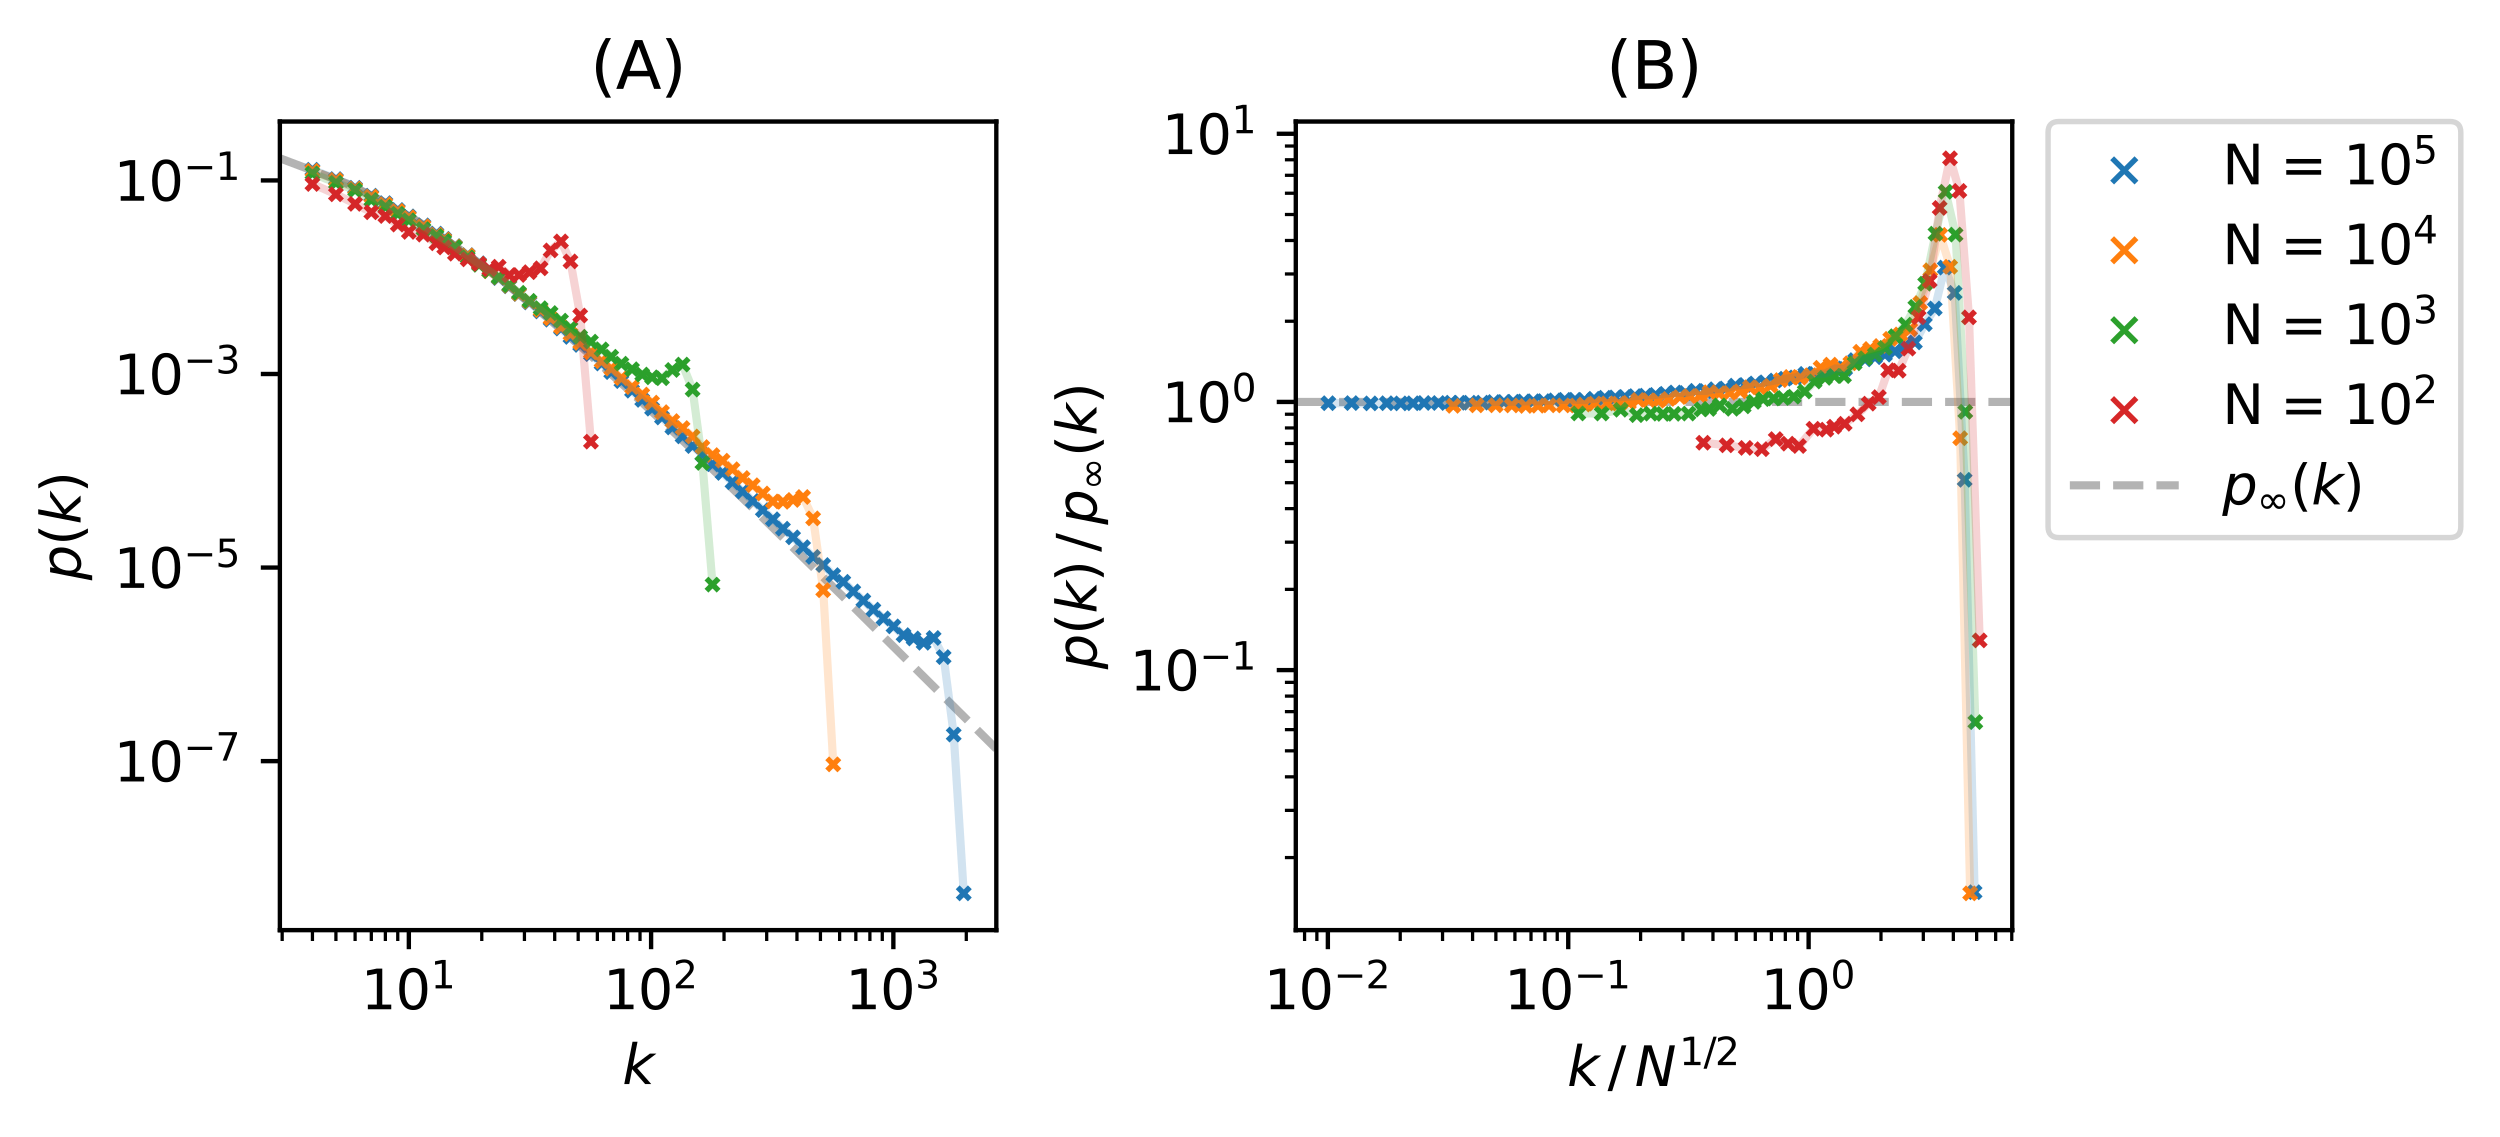 <?xml version="1.0" encoding="utf-8" standalone="no"?>
<!DOCTYPE svg PUBLIC "-//W3C//DTD SVG 1.1//EN"
  "http://www.w3.org/Graphics/SVG/1.1/DTD/svg11.dtd">
<svg xmlns:xlink="http://www.w3.org/1999/xlink" width="459.136pt" height="208.8pt" viewBox="0 0 459.136 208.8" xmlns="http://www.w3.org/2000/svg" version="1.1">
 <defs>
  <style type="text/css">*{stroke-linejoin: round; stroke-linecap: butt}</style>
 </defs>
 <g id="figure_1">
  <g id="patch_1">
   <path d="M 0 208.8 
L 459.136 208.8 
L 459.136 0 
L 0 0 
z
" style="fill: #ffffff"/>
  </g>
  <g id="axes_1">
   <g id="patch_2">
    <path d="M 51.4 170.822 
L 182.978 170.822 
L 182.978 22.318 
L 51.4 22.318 
z
" style="fill: #ffffff"/>
   </g>
   <g id="line2d_1">
    <path d="M 51.4 29.068 
L 63.867 33.769 
L 71.382 37.544 
L 76.78 40.699 
L 80.994 43.409 
L 87.383 47.9 
L 94.191 53.131 
L 100.636 58.438 
L 107.485 64.381 
L 115.918 72.023 
L 125.887 81.385 
L 138.696 93.738 
L 157.029 111.755 
L 182.978 137.533 
L 182.978 137.533 
" clip-path="url(#p62a692440a)" style="fill: none; stroke-dasharray: 5.55,2.4; stroke-dashoffset: 0; stroke: #000000; stroke-opacity: 0.3; stroke-width: 1.5"/>
   </g>
   <g id="PathCollection_1">
    <defs>
     <path id="mff673e588b" d="M -1.118 1.118 
L 1.118 -1.118 
M -1.118 -1.118 
L 1.118 1.118 
" style="stroke: #1f77b4"/>
    </defs>
    <g clip-path="url(#p62a692440a)">
     <use xlink:href="#mff673e588b" x="57.381" y="31.173" style="fill: #1f77b4; stroke: #1f77b4"/>
     <use xlink:href="#mff673e588b" x="61.693" y="32.888" style="fill: #1f77b4; stroke: #1f77b4"/>
     <use xlink:href="#mff673e588b" x="65.216" y="34.488" style="fill: #1f77b4; stroke: #1f77b4"/>
     <use xlink:href="#mff673e588b" x="68.194" y="35.938" style="fill: #1f77b4; stroke: #1f77b4"/>
     <use xlink:href="#mff673e588b" x="70.774" y="37.307" style="fill: #1f77b4; stroke: #1f77b4"/>
     <use xlink:href="#mff673e588b" x="73.05" y="38.566" style="fill: #1f77b4; stroke: #1f77b4"/>
     <use xlink:href="#mff673e588b" x="75.086" y="39.738" style="fill: #1f77b4; stroke: #1f77b4"/>
     <use xlink:href="#mff673e588b" x="77.768" y="41.387" style="fill: #1f77b4; stroke: #1f77b4"/>
     <use xlink:href="#mff673e588b" x="80.156" y="42.903" style="fill: #1f77b4; stroke: #1f77b4"/>
     <use xlink:href="#mff673e588b" x="81.588" y="43.862" style="fill: #1f77b4; stroke: #1f77b4"/>
     <use xlink:href="#mff673e588b" x="83.544" y="45.199" style="fill: #1f77b4; stroke: #1f77b4"/>
     <use xlink:href="#mff673e588b" x="85.891" y="46.858" style="fill: #1f77b4; stroke: #1f77b4"/>
     <use xlink:href="#mff673e588b" x="87.984" y="48.349" style="fill: #1f77b4; stroke: #1f77b4"/>
     <use xlink:href="#mff673e588b" x="89.872" y="49.763" style="fill: #1f77b4; stroke: #1f77b4"/>
     <use xlink:href="#mff673e588b" x="91.591" y="51.069" style="fill: #1f77b4; stroke: #1f77b4"/>
     <use xlink:href="#mff673e588b" x="93.535" y="52.577" style="fill: #1f77b4; stroke: #1f77b4"/>
     <use xlink:href="#mff673e588b" x="95.32" y="53.991" style="fill: #1f77b4; stroke: #1f77b4"/>
     <use xlink:href="#mff673e588b" x="97.235" y="55.544" style="fill: #1f77b4; stroke: #1f77b4"/>
     <use xlink:href="#mff673e588b" x="99.285" y="57.194" style="fill: #1f77b4; stroke: #1f77b4"/>
     <use xlink:href="#mff673e588b" x="101.12" y="58.707" style="fill: #1f77b4; stroke: #1f77b4"/>
     <use xlink:href="#mff673e588b" x="103.032" y="60.339" style="fill: #1f77b4; stroke: #1f77b4"/>
     <use xlink:href="#mff673e588b" x="104.772" y="61.875" style="fill: #1f77b4; stroke: #1f77b4"/>
     <use xlink:href="#mff673e588b" x="106.553" y="63.346" style="fill: #1f77b4; stroke: #1f77b4"/>
     <use xlink:href="#mff673e588b" x="108.527" y="65.029" style="fill: #1f77b4; stroke: #1f77b4"/>
     <use xlink:href="#mff673e588b" x="110.481" y="66.759" style="fill: #1f77b4; stroke: #1f77b4"/>
     <use xlink:href="#mff673e588b" x="112.255" y="68.332" style="fill: #1f77b4; stroke: #1f77b4"/>
     <use xlink:href="#mff673e588b" x="114.127" y="69.988" style="fill: #1f77b4; stroke: #1f77b4"/>
     <use xlink:href="#mff673e588b" x="116.077" y="71.753" style="fill: #1f77b4; stroke: #1f77b4"/>
     <use xlink:href="#mff673e588b" x="117.949" y="73.44" style="fill: #1f77b4; stroke: #1f77b4"/>
     <use xlink:href="#mff673e588b" x="119.755" y="75.053" style="fill: #1f77b4; stroke: #1f77b4"/>
     <use xlink:href="#mff673e588b" x="121.575" y="76.674" style="fill: #1f77b4; stroke: #1f77b4"/>
     <use xlink:href="#mff673e588b" x="123.48" y="78.507" style="fill: #1f77b4; stroke: #1f77b4"/>
     <use xlink:href="#mff673e588b" x="125.358" y="80.142" style="fill: #1f77b4; stroke: #1f77b4"/>
     <use xlink:href="#mff673e588b" x="127.2" y="81.918" style="fill: #1f77b4; stroke: #1f77b4"/>
     <use xlink:href="#mff673e588b" x="129.001" y="83.518" style="fill: #1f77b4; stroke: #1f77b4"/>
     <use xlink:href="#mff673e588b" x="130.86" y="85.255" style="fill: #1f77b4; stroke: #1f77b4"/>
     <use xlink:href="#mff673e588b" x="132.711" y="86.849" style="fill: #1f77b4; stroke: #1f77b4"/>
     <use xlink:href="#mff673e588b" x="134.528" y="88.56" style="fill: #1f77b4; stroke: #1f77b4"/>
     <use xlink:href="#mff673e588b" x="136.394" y="90.275" style="fill: #1f77b4; stroke: #1f77b4"/>
     <use xlink:href="#mff673e588b" x="138.243" y="91.995" style="fill: #1f77b4; stroke: #1f77b4"/>
     <use xlink:href="#mff673e588b" x="140.097" y="93.685" style="fill: #1f77b4; stroke: #1f77b4"/>
     <use xlink:href="#mff673e588b" x="141.943" y="95.367" style="fill: #1f77b4; stroke: #1f77b4"/>
     <use xlink:href="#mff673e588b" x="143.791" y="97.092" style="fill: #1f77b4; stroke: #1f77b4"/>
     <use xlink:href="#mff673e588b" x="145.656" y="98.685" style="fill: #1f77b4; stroke: #1f77b4"/>
     <use xlink:href="#mff673e588b" x="147.493" y="100.495" style="fill: #1f77b4; stroke: #1f77b4"/>
     <use xlink:href="#mff673e588b" x="149.336" y="102.282" style="fill: #1f77b4; stroke: #1f77b4"/>
     <use xlink:href="#mff673e588b" x="151.189" y="103.769" style="fill: #1f77b4; stroke: #1f77b4"/>
     <use xlink:href="#mff673e588b" x="153.034" y="105.619" style="fill: #1f77b4; stroke: #1f77b4"/>
     <use xlink:href="#mff673e588b" x="154.875" y="106.853" style="fill: #1f77b4; stroke: #1f77b4"/>
     <use xlink:href="#mff673e588b" x="156.711" y="108.618" style="fill: #1f77b4; stroke: #1f77b4"/>
     <use xlink:href="#mff673e588b" x="158.554" y="110.299" style="fill: #1f77b4; stroke: #1f77b4"/>
     <use xlink:href="#mff673e588b" x="160.402" y="111.959" style="fill: #1f77b4; stroke: #1f77b4"/>
     <use xlink:href="#mff673e588b" x="162.248" y="113.566" style="fill: #1f77b4; stroke: #1f77b4"/>
     <use xlink:href="#mff673e588b" x="164.097" y="115.038" style="fill: #1f77b4; stroke: #1f77b4"/>
     <use xlink:href="#mff673e588b" x="165.943" y="116.642" style="fill: #1f77b4; stroke: #1f77b4"/>
     <use xlink:href="#mff673e588b" x="167.78" y="117.257" style="fill: #1f77b4; stroke: #1f77b4"/>
     <use xlink:href="#mff673e588b" x="169.624" y="118.051" style="fill: #1f77b4; stroke: #1f77b4"/>
     <use xlink:href="#mff673e588b" x="171.467" y="117.171" style="fill: #1f77b4; stroke: #1f77b4"/>
     <use xlink:href="#mff673e588b" x="173.305" y="120.675" style="fill: #1f77b4; stroke: #1f77b4"/>
     <use xlink:href="#mff673e588b" x="175.152" y="134.902" style="fill: #1f77b4; stroke: #1f77b4"/>
     <use xlink:href="#mff673e588b" x="176.998" y="164.072" style="fill: #1f77b4; stroke: #1f77b4"/>
    </g>
   </g>
   <g id="PathCollection_2">
    <defs>
     <path id="m337833449c" d="M -1.118 1.118 
L 1.118 -1.118 
M -1.118 -1.118 
L 1.118 1.118 
" style="stroke: #ff7f0e"/>
    </defs>
    <g clip-path="url(#p62a692440a)">
     <use xlink:href="#m337833449c" x="57.381" y="31.348" style="fill: #ff7f0e; stroke: #ff7f0e"/>
     <use xlink:href="#m337833449c" x="61.693" y="33.038" style="fill: #ff7f0e; stroke: #ff7f0e"/>
     <use xlink:href="#m337833449c" x="65.216" y="34.617" style="fill: #ff7f0e; stroke: #ff7f0e"/>
     <use xlink:href="#m337833449c" x="68.194" y="36.085" style="fill: #ff7f0e; stroke: #ff7f0e"/>
     <use xlink:href="#m337833449c" x="70.774" y="37.477" style="fill: #ff7f0e; stroke: #ff7f0e"/>
     <use xlink:href="#m337833449c" x="73.05" y="38.73" style="fill: #ff7f0e; stroke: #ff7f0e"/>
     <use xlink:href="#m337833449c" x="75.086" y="39.895" style="fill: #ff7f0e; stroke: #ff7f0e"/>
     <use xlink:href="#m337833449c" x="77.768" y="41.545" style="fill: #ff7f0e; stroke: #ff7f0e"/>
     <use xlink:href="#m337833449c" x="80.156" y="43.087" style="fill: #ff7f0e; stroke: #ff7f0e"/>
     <use xlink:href="#m337833449c" x="81.588" y="43.978" style="fill: #ff7f0e; stroke: #ff7f0e"/>
     <use xlink:href="#m337833449c" x="83.544" y="45.259" style="fill: #ff7f0e; stroke: #ff7f0e"/>
     <use xlink:href="#m337833449c" x="85.891" y="46.908" style="fill: #ff7f0e; stroke: #ff7f0e"/>
     <use xlink:href="#m337833449c" x="87.984" y="48.452" style="fill: #ff7f0e; stroke: #ff7f0e"/>
     <use xlink:href="#m337833449c" x="89.872" y="49.824" style="fill: #ff7f0e; stroke: #ff7f0e"/>
     <use xlink:href="#m337833449c" x="91.591" y="50.948" style="fill: #ff7f0e; stroke: #ff7f0e"/>
     <use xlink:href="#m337833449c" x="93.535" y="52.492" style="fill: #ff7f0e; stroke: #ff7f0e"/>
     <use xlink:href="#m337833449c" x="95.32" y="53.952" style="fill: #ff7f0e; stroke: #ff7f0e"/>
     <use xlink:href="#m337833449c" x="97.235" y="55.398" style="fill: #ff7f0e; stroke: #ff7f0e"/>
     <use xlink:href="#m337833449c" x="99.285" y="56.974" style="fill: #ff7f0e; stroke: #ff7f0e"/>
     <use xlink:href="#m337833449c" x="101.12" y="58.459" style="fill: #ff7f0e; stroke: #ff7f0e"/>
     <use xlink:href="#m337833449c" x="103.032" y="60.073" style="fill: #ff7f0e; stroke: #ff7f0e"/>
     <use xlink:href="#m337833449c" x="104.772" y="61.352" style="fill: #ff7f0e; stroke: #ff7f0e"/>
     <use xlink:href="#m337833449c" x="106.553" y="62.977" style="fill: #ff7f0e; stroke: #ff7f0e"/>
     <use xlink:href="#m337833449c" x="108.527" y="64.704" style="fill: #ff7f0e; stroke: #ff7f0e"/>
     <use xlink:href="#m337833449c" x="110.481" y="66.35" style="fill: #ff7f0e; stroke: #ff7f0e"/>
     <use xlink:href="#m337833449c" x="112.255" y="67.692" style="fill: #ff7f0e; stroke: #ff7f0e"/>
     <use xlink:href="#m337833449c" x="114.127" y="69.438" style="fill: #ff7f0e; stroke: #ff7f0e"/>
     <use xlink:href="#m337833449c" x="116.077" y="71.09" style="fill: #ff7f0e; stroke: #ff7f0e"/>
     <use xlink:href="#m337833449c" x="117.949" y="72.459" style="fill: #ff7f0e; stroke: #ff7f0e"/>
     <use xlink:href="#m337833449c" x="119.755" y="73.937" style="fill: #ff7f0e; stroke: #ff7f0e"/>
     <use xlink:href="#m337833449c" x="121.575" y="75.692" style="fill: #ff7f0e; stroke: #ff7f0e"/>
     <use xlink:href="#m337833449c" x="123.48" y="77.333" style="fill: #ff7f0e; stroke: #ff7f0e"/>
     <use xlink:href="#m337833449c" x="125.358" y="78.617" style="fill: #ff7f0e; stroke: #ff7f0e"/>
     <use xlink:href="#m337833449c" x="127.2" y="80.164" style="fill: #ff7f0e; stroke: #ff7f0e"/>
     <use xlink:href="#m337833449c" x="129.001" y="82.111" style="fill: #ff7f0e; stroke: #ff7f0e"/>
     <use xlink:href="#m337833449c" x="130.86" y="83.583" style="fill: #ff7f0e; stroke: #ff7f0e"/>
     <use xlink:href="#m337833449c" x="132.711" y="84.604" style="fill: #ff7f0e; stroke: #ff7f0e"/>
     <use xlink:href="#m337833449c" x="134.528" y="86.178" style="fill: #ff7f0e; stroke: #ff7f0e"/>
     <use xlink:href="#m337833449c" x="136.394" y="87.789" style="fill: #ff7f0e; stroke: #ff7f0e"/>
     <use xlink:href="#m337833449c" x="138.243" y="89.115" style="fill: #ff7f0e; stroke: #ff7f0e"/>
     <use xlink:href="#m337833449c" x="140.097" y="90.63" style="fill: #ff7f0e; stroke: #ff7f0e"/>
     <use xlink:href="#m337833449c" x="141.943" y="92.091" style="fill: #ff7f0e; stroke: #ff7f0e"/>
     <use xlink:href="#m337833449c" x="143.791" y="92.162" style="fill: #ff7f0e; stroke: #ff7f0e"/>
     <use xlink:href="#m337833449c" x="145.656" y="91.818" style="fill: #ff7f0e; stroke: #ff7f0e"/>
     <use xlink:href="#m337833449c" x="147.493" y="91.277" style="fill: #ff7f0e; stroke: #ff7f0e"/>
     <use xlink:href="#m337833449c" x="149.336" y="95.205" style="fill: #ff7f0e; stroke: #ff7f0e"/>
     <use xlink:href="#m337833449c" x="151.189" y="108.393" style="fill: #ff7f0e; stroke: #ff7f0e"/>
     <use xlink:href="#m337833449c" x="153.034" y="140.379" style="fill: #ff7f0e; stroke: #ff7f0e"/>
    </g>
   </g>
   <g id="PathCollection_3">
    <defs>
     <path id="m0e74235d36" d="M -1.118 1.118 
L 1.118 -1.118 
M -1.118 -1.118 
L 1.118 1.118 
" style="stroke: #2ca02c"/>
    </defs>
    <g clip-path="url(#p62a692440a)">
     <use xlink:href="#m0e74235d36" x="57.381" y="31.851" style="fill: #2ca02c; stroke: #2ca02c"/>
     <use xlink:href="#m0e74235d36" x="61.693" y="33.579" style="fill: #2ca02c; stroke: #2ca02c"/>
     <use xlink:href="#m0e74235d36" x="65.216" y="34.91" style="fill: #2ca02c; stroke: #2ca02c"/>
     <use xlink:href="#m0e74235d36" x="68.194" y="36.728" style="fill: #2ca02c; stroke: #2ca02c"/>
     <use xlink:href="#m0e74235d36" x="70.774" y="37.988" style="fill: #2ca02c; stroke: #2ca02c"/>
     <use xlink:href="#m0e74235d36" x="73.05" y="39.272" style="fill: #2ca02c; stroke: #2ca02c"/>
     <use xlink:href="#m0e74235d36" x="75.086" y="40.457" style="fill: #2ca02c; stroke: #2ca02c"/>
     <use xlink:href="#m0e74235d36" x="77.768" y="42.086" style="fill: #2ca02c; stroke: #2ca02c"/>
     <use xlink:href="#m0e74235d36" x="80.156" y="43.348" style="fill: #2ca02c; stroke: #2ca02c"/>
     <use xlink:href="#m0e74235d36" x="81.588" y="44.27" style="fill: #2ca02c; stroke: #2ca02c"/>
     <use xlink:href="#m0e74235d36" x="83.544" y="45.377" style="fill: #2ca02c; stroke: #2ca02c"/>
     <use xlink:href="#m0e74235d36" x="85.891" y="47.265" style="fill: #2ca02c; stroke: #2ca02c"/>
     <use xlink:href="#m0e74235d36" x="87.984" y="48.635" style="fill: #2ca02c; stroke: #2ca02c"/>
     <use xlink:href="#m0e74235d36" x="89.872" y="49.756" style="fill: #2ca02c; stroke: #2ca02c"/>
     <use xlink:href="#m0e74235d36" x="91.591" y="50.895" style="fill: #2ca02c; stroke: #2ca02c"/>
     <use xlink:href="#m0e74235d36" x="93.535" y="52.378" style="fill: #2ca02c; stroke: #2ca02c"/>
     <use xlink:href="#m0e74235d36" x="95.32" y="53.773" style="fill: #2ca02c; stroke: #2ca02c"/>
     <use xlink:href="#m0e74235d36" x="97.235" y="55.25" style="fill: #2ca02c; stroke: #2ca02c"/>
     <use xlink:href="#m0e74235d36" x="99.285" y="56.607" style="fill: #2ca02c; stroke: #2ca02c"/>
     <use xlink:href="#m0e74235d36" x="101.12" y="57.493" style="fill: #2ca02c; stroke: #2ca02c"/>
     <use xlink:href="#m0e74235d36" x="103.032" y="58.887" style="fill: #2ca02c; stroke: #2ca02c"/>
     <use xlink:href="#m0e74235d36" x="104.772" y="60.267" style="fill: #2ca02c; stroke: #2ca02c"/>
     <use xlink:href="#m0e74235d36" x="106.553" y="61.841" style="fill: #2ca02c; stroke: #2ca02c"/>
     <use xlink:href="#m0e74235d36" x="108.527" y="62.744" style="fill: #2ca02c; stroke: #2ca02c"/>
     <use xlink:href="#m0e74235d36" x="110.481" y="64.166" style="fill: #2ca02c; stroke: #2ca02c"/>
     <use xlink:href="#m0e74235d36" x="112.255" y="65.516" style="fill: #2ca02c; stroke: #2ca02c"/>
     <use xlink:href="#m0e74235d36" x="114.127" y="66.791" style="fill: #2ca02c; stroke: #2ca02c"/>
     <use xlink:href="#m0e74235d36" x="116.077" y="67.814" style="fill: #2ca02c; stroke: #2ca02c"/>
     <use xlink:href="#m0e74235d36" x="117.949" y="68.784" style="fill: #2ca02c; stroke: #2ca02c"/>
     <use xlink:href="#m0e74235d36" x="119.755" y="69.295" style="fill: #2ca02c; stroke: #2ca02c"/>
     <use xlink:href="#m0e74235d36" x="121.575" y="69.463" style="fill: #2ca02c; stroke: #2ca02c"/>
     <use xlink:href="#m0e74235d36" x="123.48" y="67.947" style="fill: #2ca02c; stroke: #2ca02c"/>
     <use xlink:href="#m0e74235d36" x="125.358" y="66.952" style="fill: #2ca02c; stroke: #2ca02c"/>
     <use xlink:href="#m0e74235d36" x="127.2" y="71.545" style="fill: #2ca02c; stroke: #2ca02c"/>
     <use xlink:href="#m0e74235d36" x="129.001" y="85.013" style="fill: #2ca02c; stroke: #2ca02c"/>
     <use xlink:href="#m0e74235d36" x="130.86" y="107.367" style="fill: #2ca02c; stroke: #2ca02c"/>
    </g>
   </g>
   <g id="PathCollection_4">
    <defs>
     <path id="md7183ea796" d="M -1.118 1.118 
L 1.118 -1.118 
M -1.118 -1.118 
L 1.118 1.118 
" style="stroke: #d62728"/>
    </defs>
    <g clip-path="url(#p62a692440a)">
     <use xlink:href="#md7183ea796" x="57.381" y="33.793" style="fill: #d62728; stroke: #d62728"/>
     <use xlink:href="#md7183ea796" x="61.693" y="35.687" style="fill: #d62728; stroke: #d62728"/>
     <use xlink:href="#md7183ea796" x="65.216" y="37.439" style="fill: #d62728; stroke: #d62728"/>
     <use xlink:href="#md7183ea796" x="68.194" y="38.985" style="fill: #d62728; stroke: #d62728"/>
     <use xlink:href="#md7183ea796" x="70.774" y="39.673" style="fill: #d62728; stroke: #d62728"/>
     <use xlink:href="#md7183ea796" x="73.05" y="41.244" style="fill: #d62728; stroke: #d62728"/>
     <use xlink:href="#md7183ea796" x="75.086" y="42.59" style="fill: #d62728; stroke: #d62728"/>
     <use xlink:href="#md7183ea796" x="77.768" y="43.092" style="fill: #d62728; stroke: #d62728"/>
     <use xlink:href="#md7183ea796" x="80.156" y="44.689" style="fill: #d62728; stroke: #d62728"/>
     <use xlink:href="#md7183ea796" x="81.588" y="45.449" style="fill: #d62728; stroke: #d62728"/>
     <use xlink:href="#md7183ea796" x="83.544" y="46.595" style="fill: #d62728; stroke: #d62728"/>
     <use xlink:href="#md7183ea796" x="85.891" y="47.632" style="fill: #d62728; stroke: #d62728"/>
     <use xlink:href="#md7183ea796" x="87.984" y="48.457" style="fill: #d62728; stroke: #d62728"/>
     <use xlink:href="#md7183ea796" x="89.872" y="49.443" style="fill: #d62728; stroke: #d62728"/>
     <use xlink:href="#md7183ea796" x="91.591" y="48.979" style="fill: #d62728; stroke: #d62728"/>
     <use xlink:href="#md7183ea796" x="93.535" y="50.538" style="fill: #d62728; stroke: #d62728"/>
     <use xlink:href="#md7183ea796" x="95.32" y="50.501" style="fill: #d62728; stroke: #d62728"/>
     <use xlink:href="#md7183ea796" x="97.235" y="49.988" style="fill: #d62728; stroke: #d62728"/>
     <use xlink:href="#md7183ea796" x="99.285" y="49.275" style="fill: #d62728; stroke: #d62728"/>
     <use xlink:href="#md7183ea796" x="101.12" y="45.991" style="fill: #d62728; stroke: #d62728"/>
     <use xlink:href="#md7183ea796" x="103.032" y="44.336" style="fill: #d62728; stroke: #d62728"/>
     <use xlink:href="#md7183ea796" x="104.772" y="48.007" style="fill: #d62728; stroke: #d62728"/>
     <use xlink:href="#md7183ea796" x="106.553" y="57.949" style="fill: #d62728; stroke: #d62728"/>
     <use xlink:href="#md7183ea796" x="108.527" y="81.112" style="fill: #d62728; stroke: #d62728"/>
    </g>
   </g>
   <g id="matplotlib.axis_1">
    <g id="xtick_1">
     <g id="line2d_2">
      <defs>
       <path id="m2fa3175a78" d="M 0 0 
L 0 3.5 
" style="stroke: #000000; stroke-width: 0.8"/>
      </defs>
      <g>
       <use xlink:href="#m2fa3175a78" x="75.086" y="170.822" style="stroke: #000000; stroke-width: 0.8"/>
      </g>
     </g>
     <g id="text_1">
      <!-- $\mathdefault{10^{1}}$ -->
      <g transform="translate(66.286 185.42) scale(0.1 -0.1)">
       <defs>
        <path id="DejaVuSans-31" d="M 794 531 
L 1825 531 
L 1825 4091 
L 703 3866 
L 703 4441 
L 1819 4666 
L 2450 4666 
L 2450 531 
L 3481 531 
L 3481 0 
L 794 0 
L 794 531 
z
" transform="scale(0.016)"/>
        <path id="DejaVuSans-30" d="M 2034 4250 
Q 1547 4250 1301 3770 
Q 1056 3291 1056 2328 
Q 1056 1369 1301 889 
Q 1547 409 2034 409 
Q 2525 409 2770 889 
Q 3016 1369 3016 2328 
Q 3016 3291 2770 3770 
Q 2525 4250 2034 4250 
z
M 2034 4750 
Q 2819 4750 3233 4129 
Q 3647 3509 3647 2328 
Q 3647 1150 3233 529 
Q 2819 -91 2034 -91 
Q 1250 -91 836 529 
Q 422 1150 422 2328 
Q 422 3509 836 4129 
Q 1250 4750 2034 4750 
z
" transform="scale(0.016)"/>
       </defs>
       <use xlink:href="#DejaVuSans-31" transform="translate(0 0.684)"/>
       <use xlink:href="#DejaVuSans-30" transform="translate(63.623 0.684)"/>
       <use xlink:href="#DejaVuSans-31" transform="translate(128.203 38.966) scale(0.7)"/>
      </g>
     </g>
    </g>
    <g id="xtick_2">
     <g id="line2d_3">
      <g>
       <use xlink:href="#m2fa3175a78" x="119.578" y="170.822" style="stroke: #000000; stroke-width: 0.8"/>
      </g>
     </g>
     <g id="text_2">
      <!-- $\mathdefault{10^{2}}$ -->
      <g transform="translate(110.778 185.42) scale(0.1 -0.1)">
       <defs>
        <path id="DejaVuSans-32" d="M 1228 531 
L 3431 531 
L 3431 0 
L 469 0 
L 469 531 
Q 828 903 1448 1529 
Q 2069 2156 2228 2338 
Q 2531 2678 2651 2914 
Q 2772 3150 2772 3378 
Q 2772 3750 2511 3984 
Q 2250 4219 1831 4219 
Q 1534 4219 1204 4116 
Q 875 4013 500 3803 
L 500 4441 
Q 881 4594 1212 4672 
Q 1544 4750 1819 4750 
Q 2544 4750 2975 4387 
Q 3406 4025 3406 3419 
Q 3406 3131 3298 2873 
Q 3191 2616 2906 2266 
Q 2828 2175 2409 1742 
Q 1991 1309 1228 531 
z
" transform="scale(0.016)"/>
       </defs>
       <use xlink:href="#DejaVuSans-31" transform="translate(0 0.766)"/>
       <use xlink:href="#DejaVuSans-30" transform="translate(63.623 0.766)"/>
       <use xlink:href="#DejaVuSans-32" transform="translate(128.203 39.047) scale(0.7)"/>
      </g>
     </g>
    </g>
    <g id="xtick_3">
     <g id="line2d_4">
      <g>
       <use xlink:href="#m2fa3175a78" x="164.07" y="170.822" style="stroke: #000000; stroke-width: 0.8"/>
      </g>
     </g>
     <g id="text_3">
      <!-- $\mathdefault{10^{3}}$ -->
      <g transform="translate(155.27 185.42) scale(0.1 -0.1)">
       <defs>
        <path id="DejaVuSans-33" d="M 2597 2516 
Q 3050 2419 3304 2112 
Q 3559 1806 3559 1356 
Q 3559 666 3084 287 
Q 2609 -91 1734 -91 
Q 1441 -91 1130 -33 
Q 819 25 488 141 
L 488 750 
Q 750 597 1062 519 
Q 1375 441 1716 441 
Q 2309 441 2620 675 
Q 2931 909 2931 1356 
Q 2931 1769 2642 2001 
Q 2353 2234 1838 2234 
L 1294 2234 
L 1294 2753 
L 1863 2753 
Q 2328 2753 2575 2939 
Q 2822 3125 2822 3475 
Q 2822 3834 2567 4026 
Q 2313 4219 1838 4219 
Q 1578 4219 1281 4162 
Q 984 4106 628 3988 
L 628 4550 
Q 988 4650 1302 4700 
Q 1616 4750 1894 4750 
Q 2613 4750 3031 4423 
Q 3450 4097 3450 3541 
Q 3450 3153 3228 2886 
Q 3006 2619 2597 2516 
z
" transform="scale(0.016)"/>
       </defs>
       <use xlink:href="#DejaVuSans-31" transform="translate(0 0.766)"/>
       <use xlink:href="#DejaVuSans-30" transform="translate(63.623 0.766)"/>
       <use xlink:href="#DejaVuSans-33" transform="translate(128.203 39.047) scale(0.7)"/>
      </g>
     </g>
    </g>
    <g id="xtick_4">
     <g id="line2d_5">
      <defs>
       <path id="me652a55235" d="M 0 0 
L 0 2 
" style="stroke: #000000; stroke-width: 0.6"/>
      </defs>
      <g>
       <use xlink:href="#me652a55235" x="51.822" y="170.822" style="stroke: #000000; stroke-width: 0.6"/>
      </g>
     </g>
    </g>
    <g id="xtick_5">
     <g id="line2d_6">
      <g>
       <use xlink:href="#me652a55235" x="57.381" y="170.822" style="stroke: #000000; stroke-width: 0.6"/>
      </g>
     </g>
    </g>
    <g id="xtick_6">
     <g id="line2d_7">
      <g>
       <use xlink:href="#me652a55235" x="61.693" y="170.822" style="stroke: #000000; stroke-width: 0.6"/>
      </g>
     </g>
    </g>
    <g id="xtick_7">
     <g id="line2d_8">
      <g>
       <use xlink:href="#me652a55235" x="65.216" y="170.822" style="stroke: #000000; stroke-width: 0.6"/>
      </g>
     </g>
    </g>
    <g id="xtick_8">
     <g id="line2d_9">
      <g>
       <use xlink:href="#me652a55235" x="68.194" y="170.822" style="stroke: #000000; stroke-width: 0.6"/>
      </g>
     </g>
    </g>
    <g id="xtick_9">
     <g id="line2d_10">
      <g>
       <use xlink:href="#me652a55235" x="70.774" y="170.822" style="stroke: #000000; stroke-width: 0.6"/>
      </g>
     </g>
    </g>
    <g id="xtick_10">
     <g id="line2d_11">
      <g>
       <use xlink:href="#me652a55235" x="73.05" y="170.822" style="stroke: #000000; stroke-width: 0.6"/>
      </g>
     </g>
    </g>
    <g id="xtick_11">
     <g id="line2d_12">
      <g>
       <use xlink:href="#me652a55235" x="88.48" y="170.822" style="stroke: #000000; stroke-width: 0.6"/>
      </g>
     </g>
    </g>
    <g id="xtick_12">
     <g id="line2d_13">
      <g>
       <use xlink:href="#me652a55235" x="96.314" y="170.822" style="stroke: #000000; stroke-width: 0.6"/>
      </g>
     </g>
    </g>
    <g id="xtick_13">
     <g id="line2d_14">
      <g>
       <use xlink:href="#me652a55235" x="101.873" y="170.822" style="stroke: #000000; stroke-width: 0.6"/>
      </g>
     </g>
    </g>
    <g id="xtick_14">
     <g id="line2d_15">
      <g>
       <use xlink:href="#me652a55235" x="106.185" y="170.822" style="stroke: #000000; stroke-width: 0.6"/>
      </g>
     </g>
    </g>
    <g id="xtick_15">
     <g id="line2d_16">
      <g>
       <use xlink:href="#me652a55235" x="109.708" y="170.822" style="stroke: #000000; stroke-width: 0.6"/>
      </g>
     </g>
    </g>
    <g id="xtick_16">
     <g id="line2d_17">
      <g>
       <use xlink:href="#me652a55235" x="112.686" y="170.822" style="stroke: #000000; stroke-width: 0.6"/>
      </g>
     </g>
    </g>
    <g id="xtick_17">
     <g id="line2d_18">
      <g>
       <use xlink:href="#me652a55235" x="115.267" y="170.822" style="stroke: #000000; stroke-width: 0.6"/>
      </g>
     </g>
    </g>
    <g id="xtick_18">
     <g id="line2d_19">
      <g>
       <use xlink:href="#me652a55235" x="117.542" y="170.822" style="stroke: #000000; stroke-width: 0.6"/>
      </g>
     </g>
    </g>
    <g id="xtick_19">
     <g id="line2d_20">
      <g>
       <use xlink:href="#me652a55235" x="132.972" y="170.822" style="stroke: #000000; stroke-width: 0.6"/>
      </g>
     </g>
    </g>
    <g id="xtick_20">
     <g id="line2d_21">
      <g>
       <use xlink:href="#me652a55235" x="140.806" y="170.822" style="stroke: #000000; stroke-width: 0.6"/>
      </g>
     </g>
    </g>
    <g id="xtick_21">
     <g id="line2d_22">
      <g>
       <use xlink:href="#me652a55235" x="146.365" y="170.822" style="stroke: #000000; stroke-width: 0.6"/>
      </g>
     </g>
    </g>
    <g id="xtick_22">
     <g id="line2d_23">
      <g>
       <use xlink:href="#me652a55235" x="150.677" y="170.822" style="stroke: #000000; stroke-width: 0.6"/>
      </g>
     </g>
    </g>
    <g id="xtick_23">
     <g id="line2d_24">
      <g>
       <use xlink:href="#me652a55235" x="154.2" y="170.822" style="stroke: #000000; stroke-width: 0.6"/>
      </g>
     </g>
    </g>
    <g id="xtick_24">
     <g id="line2d_25">
      <g>
       <use xlink:href="#me652a55235" x="157.178" y="170.822" style="stroke: #000000; stroke-width: 0.6"/>
      </g>
     </g>
    </g>
    <g id="xtick_25">
     <g id="line2d_26">
      <g>
       <use xlink:href="#me652a55235" x="159.759" y="170.822" style="stroke: #000000; stroke-width: 0.6"/>
      </g>
     </g>
    </g>
    <g id="xtick_26">
     <g id="line2d_27">
      <g>
       <use xlink:href="#me652a55235" x="162.035" y="170.822" style="stroke: #000000; stroke-width: 0.6"/>
      </g>
     </g>
    </g>
    <g id="xtick_27">
     <g id="line2d_28">
      <g>
       <use xlink:href="#me652a55235" x="177.464" y="170.822" style="stroke: #000000; stroke-width: 0.6"/>
      </g>
     </g>
    </g>
    <g id="text_4">
     <!-- $k$ -->
     <g transform="translate(114.289 199.098) scale(0.1 -0.1)">
      <defs>
       <path id="DejaVuSans-Oblique-6b" d="M 1172 4863 
L 1747 4863 
L 1197 2028 
L 3169 3500 
L 3916 3500 
L 1716 1825 
L 3322 0 
L 2625 0 
L 1131 1709 
L 800 0 
L 225 0 
L 1172 4863 
z
" transform="scale(0.016)"/>
      </defs>
      <use xlink:href="#DejaVuSans-Oblique-6b" transform="translate(0 0.016)"/>
     </g>
    </g>
   </g>
   <g id="matplotlib.axis_2">
    <g id="ytick_1">
     <g id="line2d_29">
      <defs>
       <path id="m7474d05f4e" d="M 0 0 
L -3.5 0 
" style="stroke: #000000; stroke-width: 0.8"/>
      </defs>
      <g>
       <use xlink:href="#m7474d05f4e" x="51.4" y="139.785" style="stroke: #000000; stroke-width: 0.8"/>
      </g>
     </g>
     <g id="text_5">
      <!-- $\mathdefault{10^{-7}}$ -->
      <g transform="translate(20.9 143.584) scale(0.1 -0.1)">
       <defs>
        <path id="DejaVuSans-2212" d="M 678 2272 
L 4684 2272 
L 4684 1741 
L 678 1741 
L 678 2272 
z
" transform="scale(0.016)"/>
        <path id="DejaVuSans-37" d="M 525 4666 
L 3525 4666 
L 3525 4397 
L 1831 0 
L 1172 0 
L 2766 4134 
L 525 4134 
L 525 4666 
z
" transform="scale(0.016)"/>
       </defs>
       <use xlink:href="#DejaVuSans-31" transform="translate(0 0.684)"/>
       <use xlink:href="#DejaVuSans-30" transform="translate(63.623 0.684)"/>
       <use xlink:href="#DejaVuSans-2212" transform="translate(128.203 38.966) scale(0.7)"/>
       <use xlink:href="#DejaVuSans-37" transform="translate(186.855 38.966) scale(0.7)"/>
      </g>
     </g>
    </g>
    <g id="ytick_2">
     <g id="line2d_30">
      <g>
       <use xlink:href="#m7474d05f4e" x="51.4" y="104.237" style="stroke: #000000; stroke-width: 0.8"/>
      </g>
     </g>
     <g id="text_6">
      <!-- $\mathdefault{10^{-5}}$ -->
      <g transform="translate(20.9 108.036) scale(0.1 -0.1)">
       <defs>
        <path id="DejaVuSans-35" d="M 691 4666 
L 3169 4666 
L 3169 4134 
L 1269 4134 
L 1269 2991 
Q 1406 3038 1543 3061 
Q 1681 3084 1819 3084 
Q 2600 3084 3056 2656 
Q 3513 2228 3513 1497 
Q 3513 744 3044 326 
Q 2575 -91 1722 -91 
Q 1428 -91 1123 -41 
Q 819 9 494 109 
L 494 744 
Q 775 591 1075 516 
Q 1375 441 1709 441 
Q 2250 441 2565 725 
Q 2881 1009 2881 1497 
Q 2881 1984 2565 2268 
Q 2250 2553 1709 2553 
Q 1456 2553 1204 2497 
Q 953 2441 691 2322 
L 691 4666 
z
" transform="scale(0.016)"/>
       </defs>
       <use xlink:href="#DejaVuSans-31" transform="translate(0 0.684)"/>
       <use xlink:href="#DejaVuSans-30" transform="translate(63.623 0.684)"/>
       <use xlink:href="#DejaVuSans-2212" transform="translate(128.203 38.966) scale(0.7)"/>
       <use xlink:href="#DejaVuSans-35" transform="translate(186.855 38.966) scale(0.7)"/>
      </g>
     </g>
    </g>
    <g id="ytick_3">
     <g id="line2d_31">
      <g>
       <use xlink:href="#m7474d05f4e" x="51.4" y="68.689" style="stroke: #000000; stroke-width: 0.8"/>
      </g>
     </g>
     <g id="text_7">
      <!-- $\mathdefault{10^{-3}}$ -->
      <g transform="translate(20.9 72.488) scale(0.1 -0.1)">
       <use xlink:href="#DejaVuSans-31" transform="translate(0 0.766)"/>
       <use xlink:href="#DejaVuSans-30" transform="translate(63.623 0.766)"/>
       <use xlink:href="#DejaVuSans-2212" transform="translate(128.203 39.047) scale(0.7)"/>
       <use xlink:href="#DejaVuSans-33" transform="translate(186.855 39.047) scale(0.7)"/>
      </g>
     </g>
    </g>
    <g id="ytick_4">
     <g id="line2d_32">
      <g>
       <use xlink:href="#m7474d05f4e" x="51.4" y="33.141" style="stroke: #000000; stroke-width: 0.8"/>
      </g>
     </g>
     <g id="text_8">
      <!-- $\mathdefault{10^{-1}}$ -->
      <g transform="translate(20.9 36.94) scale(0.1 -0.1)">
       <use xlink:href="#DejaVuSans-31" transform="translate(0 0.684)"/>
       <use xlink:href="#DejaVuSans-30" transform="translate(63.623 0.684)"/>
       <use xlink:href="#DejaVuSans-2212" transform="translate(128.203 38.966) scale(0.7)"/>
       <use xlink:href="#DejaVuSans-31" transform="translate(186.855 38.966) scale(0.7)"/>
      </g>
     </g>
    </g>
    <g id="text_9">
     <!-- $p(k)$ -->
     <g transform="translate(14.8 106.57) rotate(-90) scale(0.1 -0.1)">
      <defs>
       <path id="DejaVuSans-Oblique-70" d="M 3175 2156 
Q 3175 2616 2975 2859 
Q 2775 3103 2400 3103 
Q 2144 3103 1911 2972 
Q 1678 2841 1497 2591 
Q 1319 2344 1212 1994 
Q 1106 1644 1106 1300 
Q 1106 863 1306 627 
Q 1506 391 1875 391 
Q 2147 391 2380 519 
Q 2613 647 2778 891 
Q 2956 1147 3065 1494 
Q 3175 1841 3175 2156 
z
M 1394 2969 
Q 1625 3272 1939 3428 
Q 2253 3584 2638 3584 
Q 3175 3584 3472 3232 
Q 3769 2881 3769 2247 
Q 3769 1728 3584 1258 
Q 3400 788 3053 416 
Q 2822 169 2531 39 
Q 2241 -91 1919 -91 
Q 1547 -91 1294 64 
Q 1041 219 916 525 
L 556 -1331 
L -19 -1331 
L 922 3500 
L 1497 3500 
L 1394 2969 
z
" transform="scale(0.016)"/>
       <path id="DejaVuSans-28" d="M 1984 4856 
Q 1566 4138 1362 3434 
Q 1159 2731 1159 2009 
Q 1159 1288 1364 580 
Q 1569 -128 1984 -844 
L 1484 -844 
Q 1016 -109 783 600 
Q 550 1309 550 2009 
Q 550 2706 781 3412 
Q 1013 4119 1484 4856 
L 1984 4856 
z
" transform="scale(0.016)"/>
       <path id="DejaVuSans-29" d="M 513 4856 
L 1013 4856 
Q 1481 4119 1714 3412 
Q 1947 2706 1947 2009 
Q 1947 1309 1714 600 
Q 1481 -109 1013 -844 
L 513 -844 
Q 928 -128 1133 580 
Q 1338 1288 1338 2009 
Q 1338 2731 1133 3434 
Q 928 4138 513 4856 
z
" transform="scale(0.016)"/>
      </defs>
      <use xlink:href="#DejaVuSans-Oblique-70" transform="translate(0 0.016)"/>
      <use xlink:href="#DejaVuSans-28" transform="translate(63.477 0.016)"/>
      <use xlink:href="#DejaVuSans-Oblique-6b" transform="translate(102.49 0.016)"/>
      <use xlink:href="#DejaVuSans-29" transform="translate(160.4 0.016)"/>
     </g>
    </g>
   </g>
   <g id="line2d_33">
    <path d="M 57.381 31.173 
L 61.693 32.888 
L 65.216 34.488 
L 68.194 35.938 
L 70.774 37.307 
L 73.05 38.566 
L 75.086 39.738 
L 77.768 41.387 
L 80.156 42.903 
L 81.588 43.862 
L 83.544 45.199 
L 85.891 46.858 
L 87.984 48.349 
L 89.872 49.763 
L 91.591 51.069 
L 93.535 52.577 
L 95.32 53.991 
L 97.235 55.544 
L 99.285 57.194 
L 101.12 58.707 
L 103.032 60.339 
L 104.772 61.875 
L 106.553 63.346 
L 108.527 65.029 
L 110.481 66.759 
L 112.255 68.332 
L 114.127 69.988 
L 116.077 71.753 
L 117.949 73.44 
L 119.755 75.053 
L 121.575 76.674 
L 123.48 78.507 
L 125.358 80.142 
L 127.2 81.918 
L 129.001 83.518 
L 130.86 85.255 
L 132.711 86.849 
L 134.528 88.56 
L 136.394 90.275 
L 138.243 91.995 
L 140.097 93.685 
L 141.943 95.367 
L 143.791 97.092 
L 145.656 98.685 
L 147.493 100.495 
L 149.336 102.282 
L 151.189 103.769 
L 153.034 105.619 
L 154.875 106.853 
L 156.711 108.618 
L 158.554 110.299 
L 160.402 111.959 
L 162.248 113.566 
L 164.097 115.038 
L 165.943 116.642 
L 167.78 117.257 
L 169.624 118.051 
L 171.467 117.171 
L 173.305 120.675 
L 175.152 134.902 
L 176.998 164.072 
" clip-path="url(#p62a692440a)" style="fill: none; stroke: #1f77b4; stroke-opacity: 0.2; stroke-width: 1.5; stroke-linecap: square"/>
   </g>
   <g id="line2d_34">
    <path d="M 57.381 31.348 
L 61.693 33.038 
L 65.216 34.617 
L 68.194 36.085 
L 70.774 37.477 
L 73.05 38.73 
L 75.086 39.895 
L 77.768 41.545 
L 80.156 43.087 
L 81.588 43.978 
L 83.544 45.259 
L 85.891 46.908 
L 87.984 48.452 
L 89.872 49.824 
L 91.591 50.948 
L 93.535 52.492 
L 95.32 53.952 
L 97.235 55.398 
L 99.285 56.974 
L 101.12 58.459 
L 103.032 60.073 
L 104.772 61.352 
L 106.553 62.977 
L 108.527 64.704 
L 110.481 66.35 
L 112.255 67.692 
L 114.127 69.438 
L 116.077 71.09 
L 117.949 72.459 
L 119.755 73.937 
L 121.575 75.692 
L 123.48 77.333 
L 125.358 78.617 
L 127.2 80.164 
L 129.001 82.111 
L 130.86 83.583 
L 132.711 84.604 
L 134.528 86.178 
L 136.394 87.789 
L 138.243 89.115 
L 140.097 90.63 
L 141.943 92.091 
L 143.791 92.162 
L 145.656 91.818 
L 147.493 91.277 
L 149.336 95.205 
L 151.189 108.393 
L 153.034 140.379 
" clip-path="url(#p62a692440a)" style="fill: none; stroke: #ff7f0e; stroke-opacity: 0.2; stroke-width: 1.5; stroke-linecap: square"/>
   </g>
   <g id="line2d_35">
    <path d="M 57.381 31.851 
L 61.693 33.579 
L 65.216 34.91 
L 68.194 36.728 
L 70.774 37.988 
L 73.05 39.272 
L 75.086 40.457 
L 77.768 42.086 
L 80.156 43.348 
L 81.588 44.27 
L 83.544 45.377 
L 85.891 47.265 
L 87.984 48.635 
L 89.872 49.756 
L 91.591 50.895 
L 93.535 52.378 
L 95.32 53.773 
L 97.235 55.25 
L 99.285 56.607 
L 101.12 57.493 
L 103.032 58.887 
L 104.772 60.267 
L 106.553 61.841 
L 108.527 62.744 
L 110.481 64.166 
L 112.255 65.516 
L 114.127 66.791 
L 116.077 67.814 
L 117.949 68.784 
L 119.755 69.295 
L 121.575 69.463 
L 123.48 67.947 
L 125.358 66.952 
L 127.2 71.545 
L 129.001 85.013 
L 130.86 107.367 
" clip-path="url(#p62a692440a)" style="fill: none; stroke: #2ca02c; stroke-opacity: 0.2; stroke-width: 1.5; stroke-linecap: square"/>
   </g>
   <g id="line2d_36">
    <path d="M 57.381 33.793 
L 61.693 35.687 
L 65.216 37.439 
L 68.194 38.985 
L 70.774 39.673 
L 73.05 41.244 
L 75.086 42.59 
L 77.768 43.092 
L 80.156 44.689 
L 81.588 45.449 
L 83.544 46.595 
L 85.891 47.632 
L 87.984 48.457 
L 89.872 49.443 
L 91.591 48.979 
L 93.535 50.538 
L 95.32 50.501 
L 97.235 49.988 
L 99.285 49.275 
L 101.12 45.991 
L 103.032 44.336 
L 104.772 48.007 
L 106.553 57.949 
L 108.527 81.112 
" clip-path="url(#p62a692440a)" style="fill: none; stroke: #d62728; stroke-opacity: 0.2; stroke-width: 1.5; stroke-linecap: square"/>
   </g>
   <g id="patch_3">
    <path d="M 51.4 170.822 
L 51.4 22.318 
" style="fill: none; stroke: #000000; stroke-width: 0.8; stroke-linejoin: miter; stroke-linecap: square"/>
   </g>
   <g id="patch_4">
    <path d="M 182.978 170.822 
L 182.978 22.318 
" style="fill: none; stroke: #000000; stroke-width: 0.8; stroke-linejoin: miter; stroke-linecap: square"/>
   </g>
   <g id="patch_5">
    <path d="M 51.4 170.822 
L 182.978 170.822 
" style="fill: none; stroke: #000000; stroke-width: 0.8; stroke-linejoin: miter; stroke-linecap: square"/>
   </g>
   <g id="patch_6">
    <path d="M 51.4 22.318 
L 182.978 22.318 
" style="fill: none; stroke: #000000; stroke-width: 0.8; stroke-linejoin: miter; stroke-linecap: square"/>
   </g>
   <g id="text_10">
    <!-- (A) -->
    <g transform="translate(108.403 16.318) scale(0.12 -0.12)">
     <defs>
      <path id="DejaVuSans-41" d="M 2188 4044 
L 1331 1722 
L 3047 1722 
L 2188 4044 
z
M 1831 4666 
L 2547 4666 
L 4325 0 
L 3669 0 
L 3244 1197 
L 1141 1197 
L 716 0 
L 50 0 
L 1831 4666 
z
" transform="scale(0.016)"/>
     </defs>
     <use xlink:href="#DejaVuSans-28"/>
     <use xlink:href="#DejaVuSans-41" x="39.014"/>
     <use xlink:href="#DejaVuSans-29" x="107.422"/>
    </g>
   </g>
  </g>
  <g id="axes_2">
   <g id="patch_7">
    <path d="M 237.978 170.822 
L 369.557 170.822 
L 369.557 22.318 
L 237.978 22.318 
z
" style="fill: #ffffff"/>
   </g>
   <g id="line2d_37">
    <path d="M 237.978 73.819 
L 369.557 73.819 
L 369.557 73.819 
" clip-path="url(#pa6b892da8d)" style="fill: none; stroke-dasharray: 5.55,2.4; stroke-dashoffset: 0; stroke: #000000; stroke-opacity: 0.3; stroke-width: 1.5"/>
   </g>
   <g id="PathCollection_5">
    <g clip-path="url(#pa6b892da8d)">
     <use xlink:href="#mff673e588b" x="243.959" y="74.05" style="fill: #1f77b4; stroke: #1f77b4"/>
     <use xlink:href="#mff673e588b" x="248.237" y="74.03" style="fill: #1f77b4; stroke: #1f77b4"/>
     <use xlink:href="#mff673e588b" x="251.733" y="74.081" style="fill: #1f77b4; stroke: #1f77b4"/>
     <use xlink:href="#mff673e588b" x="254.688" y="74.053" style="fill: #1f77b4; stroke: #1f77b4"/>
     <use xlink:href="#mff673e588b" x="257.249" y="74.084" style="fill: #1f77b4; stroke: #1f77b4"/>
     <use xlink:href="#mff673e588b" x="259.507" y="74.059" style="fill: #1f77b4; stroke: #1f77b4"/>
     <use xlink:href="#mff673e588b" x="261.527" y="74.009" style="fill: #1f77b4; stroke: #1f77b4"/>
     <use xlink:href="#mff673e588b" x="264.188" y="74.016" style="fill: #1f77b4; stroke: #1f77b4"/>
     <use xlink:href="#mff673e588b" x="266.557" y="73.957" style="fill: #1f77b4; stroke: #1f77b4"/>
     <use xlink:href="#mff673e588b" x="267.978" y="73.97" style="fill: #1f77b4; stroke: #1f77b4"/>
     <use xlink:href="#mff673e588b" x="269.919" y="73.958" style="fill: #1f77b4; stroke: #1f77b4"/>
     <use xlink:href="#mff673e588b" x="272.248" y="73.946" style="fill: #1f77b4; stroke: #1f77b4"/>
     <use xlink:href="#mff673e588b" x="274.324" y="73.833" style="fill: #1f77b4; stroke: #1f77b4"/>
     <use xlink:href="#mff673e588b" x="276.197" y="73.821" style="fill: #1f77b4; stroke: #1f77b4"/>
     <use xlink:href="#mff673e588b" x="277.904" y="73.778" style="fill: #1f77b4; stroke: #1f77b4"/>
     <use xlink:href="#mff673e588b" x="279.832" y="73.73" style="fill: #1f77b4; stroke: #1f77b4"/>
     <use xlink:href="#mff673e588b" x="281.603" y="73.689" style="fill: #1f77b4; stroke: #1f77b4"/>
     <use xlink:href="#mff673e588b" x="283.503" y="73.668" style="fill: #1f77b4; stroke: #1f77b4"/>
     <use xlink:href="#mff673e588b" x="285.537" y="73.525" style="fill: #1f77b4; stroke: #1f77b4"/>
     <use xlink:href="#mff673e588b" x="287.358" y="73.427" style="fill: #1f77b4; stroke: #1f77b4"/>
     <use xlink:href="#mff673e588b" x="289.256" y="73.414" style="fill: #1f77b4; stroke: #1f77b4"/>
     <use xlink:href="#mff673e588b" x="290.982" y="73.489" style="fill: #1f77b4; stroke: #1f77b4"/>
     <use xlink:href="#mff673e588b" x="292.748" y="73.236" style="fill: #1f77b4; stroke: #1f77b4"/>
     <use xlink:href="#mff673e588b" x="294.708" y="73.046" style="fill: #1f77b4; stroke: #1f77b4"/>
     <use xlink:href="#mff673e588b" x="296.646" y="72.986" style="fill: #1f77b4; stroke: #1f77b4"/>
     <use xlink:href="#mff673e588b" x="298.406" y="72.894" style="fill: #1f77b4; stroke: #1f77b4"/>
     <use xlink:href="#mff673e588b" x="300.264" y="72.746" style="fill: #1f77b4; stroke: #1f77b4"/>
     <use xlink:href="#mff673e588b" x="302.199" y="72.664" style="fill: #1f77b4; stroke: #1f77b4"/>
     <use xlink:href="#mff673e588b" x="304.056" y="72.528" style="fill: #1f77b4; stroke: #1f77b4"/>
     <use xlink:href="#mff673e588b" x="305.849" y="72.321" style="fill: #1f77b4; stroke: #1f77b4"/>
     <use xlink:href="#mff673e588b" x="307.654" y="72.079" style="fill: #1f77b4; stroke: #1f77b4"/>
     <use xlink:href="#mff673e588b" x="309.544" y="72.176" style="fill: #1f77b4; stroke: #1f77b4"/>
     <use xlink:href="#mff673e588b" x="311.408" y="71.77" style="fill: #1f77b4; stroke: #1f77b4"/>
     <use xlink:href="#mff673e588b" x="313.236" y="71.826" style="fill: #1f77b4; stroke: #1f77b4"/>
     <use xlink:href="#mff673e588b" x="315.022" y="71.484" style="fill: #1f77b4; stroke: #1f77b4"/>
     <use xlink:href="#mff673e588b" x="316.867" y="71.346" style="fill: #1f77b4; stroke: #1f77b4"/>
     <use xlink:href="#mff673e588b" x="318.703" y="70.82" style="fill: #1f77b4; stroke: #1f77b4"/>
     <use xlink:href="#mff673e588b" x="320.506" y="70.692" style="fill: #1f77b4; stroke: #1f77b4"/>
     <use xlink:href="#mff673e588b" x="322.357" y="70.429" style="fill: #1f77b4; stroke: #1f77b4"/>
     <use xlink:href="#mff673e588b" x="324.192" y="70.214" style="fill: #1f77b4; stroke: #1f77b4"/>
     <use xlink:href="#mff673e588b" x="326.032" y="69.887" style="fill: #1f77b4; stroke: #1f77b4"/>
     <use xlink:href="#mff673e588b" x="327.863" y="69.552" style="fill: #1f77b4; stroke: #1f77b4"/>
     <use xlink:href="#mff673e588b" x="329.698" y="69.32" style="fill: #1f77b4; stroke: #1f77b4"/>
     <use xlink:href="#mff673e588b" x="331.548" y="68.664" style="fill: #1f77b4; stroke: #1f77b4"/>
     <use xlink:href="#mff673e588b" x="333.371" y="68.679" style="fill: #1f77b4; stroke: #1f77b4"/>
     <use xlink:href="#mff673e588b" x="335.199" y="68.607" style="fill: #1f77b4; stroke: #1f77b4"/>
     <use xlink:href="#mff673e588b" x="337.038" y="67.67" style="fill: #1f77b4; stroke: #1f77b4"/>
     <use xlink:href="#mff673e588b" x="338.869" y="67.751" style="fill: #1f77b4; stroke: #1f77b4"/>
     <use xlink:href="#mff673e588b" x="340.695" y="66.137" style="fill: #1f77b4; stroke: #1f77b4"/>
     <use xlink:href="#mff673e588b" x="342.516" y="65.998" style="fill: #1f77b4; stroke: #1f77b4"/>
     <use xlink:href="#mff673e588b" x="344.346" y="65.602" style="fill: #1f77b4; stroke: #1f77b4"/>
     <use xlink:href="#mff673e588b" x="346.179" y="65.133" style="fill: #1f77b4; stroke: #1f77b4"/>
     <use xlink:href="#mff673e588b" x="348.011" y="64.517" style="fill: #1f77b4; stroke: #1f77b4"/>
     <use xlink:href="#mff673e588b" x="349.845" y="63.515" style="fill: #1f77b4; stroke: #1f77b4"/>
     <use xlink:href="#mff673e588b" x="351.677" y="62.882" style="fill: #1f77b4; stroke: #1f77b4"/>
     <use xlink:href="#mff673e588b" x="353.5" y="59.531" style="fill: #1f77b4; stroke: #1f77b4"/>
     <use xlink:href="#mff673e588b" x="355.33" y="56.655" style="fill: #1f77b4; stroke: #1f77b4"/>
     <use xlink:href="#mff673e588b" x="357.158" y="49.142" style="fill: #1f77b4; stroke: #1f77b4"/>
     <use xlink:href="#mff673e588b" x="358.982" y="53.787" style="fill: #1f77b4; stroke: #1f77b4"/>
     <use xlink:href="#mff673e588b" x="360.815" y="88.119" style="fill: #1f77b4; stroke: #1f77b4"/>
     <use xlink:href="#mff673e588b" x="362.646" y="163.858" style="fill: #1f77b4; stroke: #1f77b4"/>
    </g>
   </g>
   <g id="PathCollection_6">
    <g clip-path="url(#pa6b892da8d)">
     <use xlink:href="#m337833449c" x="266.915" y="74.533" style="fill: #ff7f0e; stroke: #ff7f0e"/>
     <use xlink:href="#m337833449c" x="271.193" y="74.445" style="fill: #ff7f0e; stroke: #ff7f0e"/>
     <use xlink:href="#m337833449c" x="274.689" y="74.439" style="fill: #ff7f0e; stroke: #ff7f0e"/>
     <use xlink:href="#m337833449c" x="277.644" y="74.46" style="fill: #ff7f0e; stroke: #ff7f0e"/>
     <use xlink:href="#m337833449c" x="280.205" y="74.553" style="fill: #ff7f0e; stroke: #ff7f0e"/>
     <use xlink:href="#m337833449c" x="282.463" y="74.511" style="fill: #ff7f0e; stroke: #ff7f0e"/>
     <use xlink:href="#m337833449c" x="284.483" y="74.443" style="fill: #ff7f0e; stroke: #ff7f0e"/>
     <use xlink:href="#m337833449c" x="287.144" y="74.455" style="fill: #ff7f0e; stroke: #ff7f0e"/>
     <use xlink:href="#m337833449c" x="289.513" y="74.467" style="fill: #ff7f0e; stroke: #ff7f0e"/>
     <use xlink:href="#m337833449c" x="290.934" y="74.291" style="fill: #ff7f0e; stroke: #ff7f0e"/>
     <use xlink:href="#m337833449c" x="292.875" y="74.124" style="fill: #ff7f0e; stroke: #ff7f0e"/>
     <use xlink:href="#m337833449c" x="295.204" y="74.084" style="fill: #ff7f0e; stroke: #ff7f0e"/>
     <use xlink:href="#m337833449c" x="297.28" y="74.118" style="fill: #ff7f0e; stroke: #ff7f0e"/>
     <use xlink:href="#m337833449c" x="299.153" y="73.989" style="fill: #ff7f0e; stroke: #ff7f0e"/>
     <use xlink:href="#m337833449c" x="300.86" y="73.444" style="fill: #ff7f0e; stroke: #ff7f0e"/>
     <use xlink:href="#m337833449c" x="302.788" y="73.494" style="fill: #ff7f0e; stroke: #ff7f0e"/>
     <use xlink:href="#m337833449c" x="304.559" y="73.581" style="fill: #ff7f0e; stroke: #ff7f0e"/>
     <use xlink:href="#m337833449c" x="306.459" y="73.262" style="fill: #ff7f0e; stroke: #ff7f0e"/>
     <use xlink:href="#m337833449c" x="308.493" y="72.914" style="fill: #ff7f0e; stroke: #ff7f0e"/>
     <use xlink:href="#m337833449c" x="310.314" y="72.74" style="fill: #ff7f0e; stroke: #ff7f0e"/>
     <use xlink:href="#m337833449c" x="312.212" y="72.676" style="fill: #ff7f0e; stroke: #ff7f0e"/>
     <use xlink:href="#m337833449c" x="313.938" y="72.04" style="fill: #ff7f0e; stroke: #ff7f0e"/>
     <use xlink:href="#m337833449c" x="315.704" y="72.215" style="fill: #ff7f0e; stroke: #ff7f0e"/>
     <use xlink:href="#m337833449c" x="317.664" y="72.146" style="fill: #ff7f0e; stroke: #ff7f0e"/>
     <use xlink:href="#m337833449c" x="319.602" y="71.853" style="fill: #ff7f0e; stroke: #ff7f0e"/>
     <use xlink:href="#m337833449c" x="321.362" y="71.121" style="fill: #ff7f0e; stroke: #ff7f0e"/>
     <use xlink:href="#m337833449c" x="323.22" y="71.222" style="fill: #ff7f0e; stroke: #ff7f0e"/>
     <use xlink:href="#m337833449c" x="325.155" y="70.828" style="fill: #ff7f0e; stroke: #ff7f0e"/>
     <use xlink:href="#m337833449c" x="327.012" y="69.812" style="fill: #ff7f0e; stroke: #ff7f0e"/>
     <use xlink:href="#m337833449c" x="328.805" y="69.229" style="fill: #ff7f0e; stroke: #ff7f0e"/>
     <use xlink:href="#m337833449c" x="330.61" y="69.358" style="fill: #ff7f0e; stroke: #ff7f0e"/>
     <use xlink:href="#m337833449c" x="332.5" y="68.923" style="fill: #ff7f0e; stroke: #ff7f0e"/>
     <use xlink:href="#m337833449c" x="334.364" y="67.546" style="fill: #ff7f0e; stroke: #ff7f0e"/>
     <use xlink:href="#m337833449c" x="336.192" y="66.965" style="fill: #ff7f0e; stroke: #ff7f0e"/>
     <use xlink:href="#m337833449c" x="337.978" y="67.584" style="fill: #ff7f0e; stroke: #ff7f0e"/>
     <use xlink:href="#m337833449c" x="339.823" y="66.713" style="fill: #ff7f0e; stroke: #ff7f0e"/>
     <use xlink:href="#m337833449c" x="341.659" y="64.601" style="fill: #ff7f0e; stroke: #ff7f0e"/>
     <use xlink:href="#m337833449c" x="343.462" y="64.092" style="fill: #ff7f0e; stroke: #ff7f0e"/>
     <use xlink:href="#m337833449c" x="345.313" y="63.541" style="fill: #ff7f0e; stroke: #ff7f0e"/>
     <use xlink:href="#m337833449c" x="347.148" y="62.234" style="fill: #ff7f0e; stroke: #ff7f0e"/>
     <use xlink:href="#m337833449c" x="348.988" y="61.422" style="fill: #ff7f0e; stroke: #ff7f0e"/>
     <use xlink:href="#m337833449c" x="350.819" y="60.475" style="fill: #ff7f0e; stroke: #ff7f0e"/>
     <use xlink:href="#m337833449c" x="352.653" y="55.656" style="fill: #ff7f0e; stroke: #ff7f0e"/>
     <use xlink:href="#m337833449c" x="354.504" y="49.636" style="fill: #ff7f0e; stroke: #ff7f0e"/>
     <use xlink:href="#m337833449c" x="356.327" y="43.135" style="fill: #ff7f0e; stroke: #ff7f0e"/>
     <use xlink:href="#m337833449c" x="358.155" y="48.997" style="fill: #ff7f0e; stroke: #ff7f0e"/>
     <use xlink:href="#m337833449c" x="359.994" y="80.482" style="fill: #ff7f0e; stroke: #ff7f0e"/>
     <use xlink:href="#m337833449c" x="361.825" y="164.072" style="fill: #ff7f0e; stroke: #ff7f0e"/>
    </g>
   </g>
   <g id="PathCollection_7">
    <g clip-path="url(#pa6b892da8d)">
     <use xlink:href="#m0e74235d36" x="289.871" y="75.93" style="fill: #2ca02c; stroke: #2ca02c"/>
     <use xlink:href="#m0e74235d36" x="294.149" y="75.944" style="fill: #2ca02c; stroke: #2ca02c"/>
     <use xlink:href="#m0e74235d36" x="297.645" y="75.251" style="fill: #2ca02c; stroke: #2ca02c"/>
     <use xlink:href="#m0e74235d36" x="300.6" y="76.242" style="fill: #2ca02c; stroke: #2ca02c"/>
     <use xlink:href="#m0e74235d36" x="303.161" y="75.97" style="fill: #2ca02c; stroke: #2ca02c"/>
     <use xlink:href="#m0e74235d36" x="305.419" y="76.014" style="fill: #2ca02c; stroke: #2ca02c"/>
     <use xlink:href="#m0e74235d36" x="307.439" y="76" style="fill: #2ca02c; stroke: #2ca02c"/>
     <use xlink:href="#m0e74235d36" x="310.1" y="75.954" style="fill: #2ca02c; stroke: #2ca02c"/>
     <use xlink:href="#m0e74235d36" x="312.469" y="75.191" style="fill: #2ca02c; stroke: #2ca02c"/>
     <use xlink:href="#m0e74235d36" x="313.89" y="75.101" style="fill: #2ca02c; stroke: #2ca02c"/>
     <use xlink:href="#m0e74235d36" x="315.831" y="74.453" style="fill: #2ca02c; stroke: #2ca02c"/>
     <use xlink:href="#m0e74235d36" x="318.16" y="75.073" style="fill: #2ca02c; stroke: #2ca02c"/>
     <use xlink:href="#m0e74235d36" x="320.236" y="74.627" style="fill: #2ca02c; stroke: #2ca02c"/>
     <use xlink:href="#m0e74235d36" x="322.109" y="73.801" style="fill: #2ca02c; stroke: #2ca02c"/>
     <use xlink:href="#m0e74235d36" x="323.816" y="73.297" style="fill: #2ca02c; stroke: #2ca02c"/>
     <use xlink:href="#m0e74235d36" x="325.744" y="73.179" style="fill: #2ca02c; stroke: #2ca02c"/>
     <use xlink:href="#m0e74235d36" x="327.515" y="73.086" style="fill: #2ca02c; stroke: #2ca02c"/>
     <use xlink:href="#m0e74235d36" x="329.415" y="72.853" style="fill: #2ca02c; stroke: #2ca02c"/>
     <use xlink:href="#m0e74235d36" x="331.449" y="71.898" style="fill: #2ca02c; stroke: #2ca02c"/>
     <use xlink:href="#m0e74235d36" x="333.27" y="70.062" style="fill: #2ca02c; stroke: #2ca02c"/>
     <use xlink:href="#m0e74235d36" x="335.168" y="69.39" style="fill: #2ca02c; stroke: #2ca02c"/>
     <use xlink:href="#m0e74235d36" x="336.894" y="69.031" style="fill: #2ca02c; stroke: #2ca02c"/>
     <use xlink:href="#m0e74235d36" x="338.66" y="69.068" style="fill: #2ca02c; stroke: #2ca02c"/>
     <use xlink:href="#m0e74235d36" x="340.62" y="66.715" style="fill: #2ca02c; stroke: #2ca02c"/>
     <use xlink:href="#m0e74235d36" x="342.558" y="65.8" style="fill: #2ca02c; stroke: #2ca02c"/>
     <use xlink:href="#m0e74235d36" x="344.318" y="65.091" style="fill: #2ca02c; stroke: #2ca02c"/>
     <use xlink:href="#m0e74235d36" x="346.176" y="63.887" style="fill: #2ca02c; stroke: #2ca02c"/>
     <use xlink:href="#m0e74235d36" x="348.111" y="61.749" style="fill: #2ca02c; stroke: #2ca02c"/>
     <use xlink:href="#m0e74235d36" x="349.968" y="59.627" style="fill: #2ca02c; stroke: #2ca02c"/>
     <use xlink:href="#m0e74235d36" x="351.761" y="56.366" style="fill: #2ca02c; stroke: #2ca02c"/>
     <use xlink:href="#m0e74235d36" x="353.566" y="52.098" style="fill: #2ca02c; stroke: #2ca02c"/>
     <use xlink:href="#m0e74235d36" x="355.456" y="42.915" style="fill: #2ca02c; stroke: #2ca02c"/>
     <use xlink:href="#m0e74235d36" x="357.32" y="35.221" style="fill: #2ca02c; stroke: #2ca02c"/>
     <use xlink:href="#m0e74235d36" x="359.148" y="43.083" style="fill: #2ca02c; stroke: #2ca02c"/>
     <use xlink:href="#m0e74235d36" x="360.934" y="75.625" style="fill: #2ca02c; stroke: #2ca02c"/>
     <use xlink:href="#m0e74235d36" x="362.779" y="132.618" style="fill: #2ca02c; stroke: #2ca02c"/>
    </g>
   </g>
   <g id="PathCollection_8">
    <g clip-path="url(#pa6b892da8d)">
     <use xlink:href="#md7183ea796" x="312.827" y="81.309" style="fill: #d62728; stroke: #d62728"/>
     <use xlink:href="#md7183ea796" x="317.105" y="81.786" style="fill: #d62728; stroke: #d62728"/>
     <use xlink:href="#md7183ea796" x="320.601" y="82.26" style="fill: #d62728; stroke: #d62728"/>
     <use xlink:href="#md7183ea796" x="323.556" y="82.496" style="fill: #d62728; stroke: #d62728"/>
     <use xlink:href="#md7183ea796" x="326.117" y="80.641" style="fill: #d62728; stroke: #d62728"/>
     <use xlink:href="#md7183ea796" x="328.375" y="81.48" style="fill: #d62728; stroke: #d62728"/>
     <use xlink:href="#md7183ea796" x="330.395" y="81.912" style="fill: #d62728; stroke: #d62728"/>
     <use xlink:href="#md7183ea796" x="333.056" y="78.741" style="fill: #d62728; stroke: #d62728"/>
     <use xlink:href="#md7183ea796" x="335.425" y="78.907" style="fill: #d62728; stroke: #d62728"/>
     <use xlink:href="#md7183ea796" x="336.846" y="78.368" style="fill: #d62728; stroke: #d62728"/>
     <use xlink:href="#md7183ea796" x="338.787" y="77.826" style="fill: #d62728; stroke: #d62728"/>
     <use xlink:href="#md7183ea796" x="341.116" y="76.09" style="fill: #d62728; stroke: #d62728"/>
     <use xlink:href="#md7183ea796" x="343.192" y="74.131" style="fill: #d62728; stroke: #d62728"/>
     <use xlink:href="#md7183ea796" x="345.065" y="72.935" style="fill: #d62728; stroke: #d62728"/>
     <use xlink:href="#md7183ea796" x="346.772" y="67.987" style="fill: #d62728; stroke: #d62728"/>
     <use xlink:href="#md7183ea796" x="348.7" y="68.081" style="fill: #d62728; stroke: #d62728"/>
     <use xlink:href="#md7183ea796" x="350.471" y="64.02" style="fill: #d62728; stroke: #d62728"/>
     <use xlink:href="#md7183ea796" x="352.371" y="58.272" style="fill: #d62728; stroke: #d62728"/>
     <use xlink:href="#md7183ea796" x="354.405" y="51.581" style="fill: #d62728; stroke: #d62728"/>
     <use xlink:href="#md7183ea796" x="356.226" y="38.19" style="fill: #d62728; stroke: #d62728"/>
     <use xlink:href="#md7183ea796" x="358.124" y="29.068" style="fill: #d62728; stroke: #d62728"/>
     <use xlink:href="#md7183ea796" x="359.85" y="35.06" style="fill: #d62728; stroke: #d62728"/>
     <use xlink:href="#md7183ea796" x="361.616" y="58.283" style="fill: #d62728; stroke: #d62728"/>
     <use xlink:href="#md7183ea796" x="363.576" y="117.613" style="fill: #d62728; stroke: #d62728"/>
    </g>
   </g>
   <g id="matplotlib.axis_3">
    <g id="xtick_28">
     <g id="line2d_38">
      <g>
       <use xlink:href="#m2fa3175a78" x="243.868" y="170.822" style="stroke: #000000; stroke-width: 0.8"/>
      </g>
     </g>
     <g id="text_11">
      <!-- $\mathdefault{10^{-2}}$ -->
      <g transform="translate(232.118 185.42) scale(0.1 -0.1)">
       <use xlink:href="#DejaVuSans-31" transform="translate(0 0.766)"/>
       <use xlink:href="#DejaVuSans-30" transform="translate(63.623 0.766)"/>
       <use xlink:href="#DejaVuSans-2212" transform="translate(128.203 39.047) scale(0.7)"/>
       <use xlink:href="#DejaVuSans-32" transform="translate(186.855 39.047) scale(0.7)"/>
      </g>
     </g>
    </g>
    <g id="xtick_29">
     <g id="line2d_39">
      <g>
       <use xlink:href="#m2fa3175a78" x="288.014" y="170.822" style="stroke: #000000; stroke-width: 0.8"/>
      </g>
     </g>
     <g id="text_12">
      <!-- $\mathdefault{10^{-1}}$ -->
      <g transform="translate(276.264 185.42) scale(0.1 -0.1)">
       <use xlink:href="#DejaVuSans-31" transform="translate(0 0.684)"/>
       <use xlink:href="#DejaVuSans-30" transform="translate(63.623 0.684)"/>
       <use xlink:href="#DejaVuSans-2212" transform="translate(128.203 38.966) scale(0.7)"/>
       <use xlink:href="#DejaVuSans-31" transform="translate(186.855 38.966) scale(0.7)"/>
      </g>
     </g>
    </g>
    <g id="xtick_30">
     <g id="line2d_40">
      <g>
       <use xlink:href="#m2fa3175a78" x="332.161" y="170.822" style="stroke: #000000; stroke-width: 0.8"/>
      </g>
     </g>
     <g id="text_13">
      <!-- $\mathdefault{10^{0}}$ -->
      <g transform="translate(323.361 185.42) scale(0.1 -0.1)">
       <use xlink:href="#DejaVuSans-31" transform="translate(0 0.766)"/>
       <use xlink:href="#DejaVuSans-30" transform="translate(63.623 0.766)"/>
       <use xlink:href="#DejaVuSans-30" transform="translate(128.203 39.047) scale(0.7)"/>
      </g>
     </g>
    </g>
    <g id="xtick_31">
     <g id="line2d_41">
      <g>
       <use xlink:href="#me652a55235" x="239.59" y="170.822" style="stroke: #000000; stroke-width: 0.6"/>
      </g>
     </g>
    </g>
    <g id="xtick_32">
     <g id="line2d_42">
      <g>
       <use xlink:href="#me652a55235" x="241.848" y="170.822" style="stroke: #000000; stroke-width: 0.6"/>
      </g>
     </g>
    </g>
    <g id="xtick_33">
     <g id="line2d_43">
      <g>
       <use xlink:href="#me652a55235" x="257.158" y="170.822" style="stroke: #000000; stroke-width: 0.6"/>
      </g>
     </g>
    </g>
    <g id="xtick_34">
     <g id="line2d_44">
      <g>
       <use xlink:href="#me652a55235" x="264.931" y="170.822" style="stroke: #000000; stroke-width: 0.6"/>
      </g>
     </g>
    </g>
    <g id="xtick_35">
     <g id="line2d_45">
      <g>
       <use xlink:href="#me652a55235" x="270.447" y="170.822" style="stroke: #000000; stroke-width: 0.6"/>
      </g>
     </g>
    </g>
    <g id="xtick_36">
     <g id="line2d_46">
      <g>
       <use xlink:href="#me652a55235" x="274.725" y="170.822" style="stroke: #000000; stroke-width: 0.6"/>
      </g>
     </g>
    </g>
    <g id="xtick_37">
     <g id="line2d_47">
      <g>
       <use xlink:href="#me652a55235" x="278.221" y="170.822" style="stroke: #000000; stroke-width: 0.6"/>
      </g>
     </g>
    </g>
    <g id="xtick_38">
     <g id="line2d_48">
      <g>
       <use xlink:href="#me652a55235" x="281.176" y="170.822" style="stroke: #000000; stroke-width: 0.6"/>
      </g>
     </g>
    </g>
    <g id="xtick_39">
     <g id="line2d_49">
      <g>
       <use xlink:href="#me652a55235" x="283.736" y="170.822" style="stroke: #000000; stroke-width: 0.6"/>
      </g>
     </g>
    </g>
    <g id="xtick_40">
     <g id="line2d_50">
      <g>
       <use xlink:href="#me652a55235" x="285.994" y="170.822" style="stroke: #000000; stroke-width: 0.6"/>
      </g>
     </g>
    </g>
    <g id="xtick_41">
     <g id="line2d_51">
      <g>
       <use xlink:href="#me652a55235" x="301.304" y="170.822" style="stroke: #000000; stroke-width: 0.6"/>
      </g>
     </g>
    </g>
    <g id="xtick_42">
     <g id="line2d_52">
      <g>
       <use xlink:href="#me652a55235" x="309.078" y="170.822" style="stroke: #000000; stroke-width: 0.6"/>
      </g>
     </g>
    </g>
    <g id="xtick_43">
     <g id="line2d_53">
      <g>
       <use xlink:href="#me652a55235" x="314.593" y="170.822" style="stroke: #000000; stroke-width: 0.6"/>
      </g>
     </g>
    </g>
    <g id="xtick_44">
     <g id="line2d_54">
      <g>
       <use xlink:href="#me652a55235" x="318.871" y="170.822" style="stroke: #000000; stroke-width: 0.6"/>
      </g>
     </g>
    </g>
    <g id="xtick_45">
     <g id="line2d_55">
      <g>
       <use xlink:href="#me652a55235" x="322.367" y="170.822" style="stroke: #000000; stroke-width: 0.6"/>
      </g>
     </g>
    </g>
    <g id="xtick_46">
     <g id="line2d_56">
      <g>
       <use xlink:href="#me652a55235" x="325.322" y="170.822" style="stroke: #000000; stroke-width: 0.6"/>
      </g>
     </g>
    </g>
    <g id="xtick_47">
     <g id="line2d_57">
      <g>
       <use xlink:href="#me652a55235" x="327.882" y="170.822" style="stroke: #000000; stroke-width: 0.6"/>
      </g>
     </g>
    </g>
    <g id="xtick_48">
     <g id="line2d_58">
      <g>
       <use xlink:href="#me652a55235" x="330.141" y="170.822" style="stroke: #000000; stroke-width: 0.6"/>
      </g>
     </g>
    </g>
    <g id="xtick_49">
     <g id="line2d_59">
      <g>
       <use xlink:href="#me652a55235" x="345.45" y="170.822" style="stroke: #000000; stroke-width: 0.6"/>
      </g>
     </g>
    </g>
    <g id="xtick_50">
     <g id="line2d_60">
      <g>
       <use xlink:href="#me652a55235" x="353.224" y="170.822" style="stroke: #000000; stroke-width: 0.6"/>
      </g>
     </g>
    </g>
    <g id="xtick_51">
     <g id="line2d_61">
      <g>
       <use xlink:href="#me652a55235" x="358.739" y="170.822" style="stroke: #000000; stroke-width: 0.6"/>
      </g>
     </g>
    </g>
    <g id="xtick_52">
     <g id="line2d_62">
      <g>
       <use xlink:href="#me652a55235" x="363.017" y="170.822" style="stroke: #000000; stroke-width: 0.6"/>
      </g>
     </g>
    </g>
    <g id="xtick_53">
     <g id="line2d_63">
      <g>
       <use xlink:href="#me652a55235" x="366.513" y="170.822" style="stroke: #000000; stroke-width: 0.6"/>
      </g>
     </g>
    </g>
    <g id="xtick_54">
     <g id="line2d_64">
      <g>
       <use xlink:href="#me652a55235" x="369.468" y="170.822" style="stroke: #000000; stroke-width: 0.6"/>
      </g>
     </g>
    </g>
    <g id="text_14">
     <!-- $k \, / \, N^{1/2}$ -->
     <g transform="translate(287.818 199.52) scale(0.1 -0.1)">
      <defs>
       <path id="DejaVuSans-2f" d="M 1625 4666 
L 2156 4666 
L 531 -594 
L 0 -594 
L 1625 4666 
z
" transform="scale(0.016)"/>
       <path id="DejaVuSans-Oblique-4e" d="M 1081 4666 
L 1931 4666 
L 3219 666 
L 4000 4666 
L 4616 4666 
L 3706 0 
L 2853 0 
L 1569 4025 
L 788 0 
L 172 0 
L 1081 4666 
z
" transform="scale(0.016)"/>
      </defs>
      <use xlink:href="#DejaVuSans-Oblique-6b" transform="translate(0 0.766)"/>
      <use xlink:href="#DejaVuSans-2f" transform="translate(74.146 0.766)"/>
      <use xlink:href="#DejaVuSans-Oblique-4e" transform="translate(124.073 0.766)"/>
      <use xlink:href="#DejaVuSans-31" transform="translate(205.894 39.047) scale(0.7)"/>
      <use xlink:href="#DejaVuSans-2f" transform="translate(250.431 39.047) scale(0.7)"/>
      <use xlink:href="#DejaVuSans-32" transform="translate(271.477 39.047) scale(0.7)"/>
     </g>
    </g>
   </g>
   <g id="matplotlib.axis_4">
    <g id="ytick_5">
     <g id="line2d_65">
      <g>
       <use xlink:href="#m7474d05f4e" x="237.978" y="123.07" style="stroke: #000000; stroke-width: 0.8"/>
      </g>
     </g>
     <g id="text_15">
      <!-- $\mathdefault{10^{-1}}$ -->
      <g transform="translate(207.478 126.87) scale(0.1 -0.1)">
       <use xlink:href="#DejaVuSans-31" transform="translate(0 0.684)"/>
       <use xlink:href="#DejaVuSans-30" transform="translate(63.623 0.684)"/>
       <use xlink:href="#DejaVuSans-2212" transform="translate(128.203 38.966) scale(0.7)"/>
       <use xlink:href="#DejaVuSans-31" transform="translate(186.855 38.966) scale(0.7)"/>
      </g>
     </g>
    </g>
    <g id="ytick_6">
     <g id="line2d_66">
      <g>
       <use xlink:href="#m7474d05f4e" x="237.978" y="73.819" style="stroke: #000000; stroke-width: 0.8"/>
      </g>
     </g>
     <g id="text_16">
      <!-- $\mathdefault{10^{0}}$ -->
      <g transform="translate(213.378 77.618) scale(0.1 -0.1)">
       <use xlink:href="#DejaVuSans-31" transform="translate(0 0.766)"/>
       <use xlink:href="#DejaVuSans-30" transform="translate(63.623 0.766)"/>
       <use xlink:href="#DejaVuSans-30" transform="translate(128.203 39.047) scale(0.7)"/>
      </g>
     </g>
    </g>
    <g id="ytick_7">
     <g id="line2d_67">
      <g>
       <use xlink:href="#m7474d05f4e" x="237.978" y="24.568" style="stroke: #000000; stroke-width: 0.8"/>
      </g>
     </g>
     <g id="text_17">
      <!-- $\mathdefault{10^{1}}$ -->
      <g transform="translate(213.378 28.367) scale(0.1 -0.1)">
       <use xlink:href="#DejaVuSans-31" transform="translate(0 0.684)"/>
       <use xlink:href="#DejaVuSans-30" transform="translate(63.623 0.684)"/>
       <use xlink:href="#DejaVuSans-31" transform="translate(128.203 38.966) scale(0.7)"/>
      </g>
     </g>
    </g>
    <g id="ytick_8">
     <g id="line2d_68">
      <defs>
       <path id="m9b8de851b3" d="M 0 0 
L -2 0 
" style="stroke: #000000; stroke-width: 0.6"/>
      </defs>
      <g>
       <use xlink:href="#m9b8de851b3" x="237.978" y="157.496" style="stroke: #000000; stroke-width: 0.6"/>
      </g>
     </g>
    </g>
    <g id="ytick_9">
     <g id="line2d_69">
      <g>
       <use xlink:href="#m9b8de851b3" x="237.978" y="148.823" style="stroke: #000000; stroke-width: 0.6"/>
      </g>
     </g>
    </g>
    <g id="ytick_10">
     <g id="line2d_70">
      <g>
       <use xlink:href="#m9b8de851b3" x="237.978" y="142.67" style="stroke: #000000; stroke-width: 0.6"/>
      </g>
     </g>
    </g>
    <g id="ytick_11">
     <g id="line2d_71">
      <g>
       <use xlink:href="#m9b8de851b3" x="237.978" y="137.897" style="stroke: #000000; stroke-width: 0.6"/>
      </g>
     </g>
    </g>
    <g id="ytick_12">
     <g id="line2d_72">
      <g>
       <use xlink:href="#m9b8de851b3" x="237.978" y="133.997" style="stroke: #000000; stroke-width: 0.6"/>
      </g>
     </g>
    </g>
    <g id="ytick_13">
     <g id="line2d_73">
      <g>
       <use xlink:href="#m9b8de851b3" x="237.978" y="130.7" style="stroke: #000000; stroke-width: 0.6"/>
      </g>
     </g>
    </g>
    <g id="ytick_14">
     <g id="line2d_74">
      <g>
       <use xlink:href="#m9b8de851b3" x="237.978" y="127.843" style="stroke: #000000; stroke-width: 0.6"/>
      </g>
     </g>
    </g>
    <g id="ytick_15">
     <g id="line2d_75">
      <g>
       <use xlink:href="#m9b8de851b3" x="237.978" y="125.324" style="stroke: #000000; stroke-width: 0.6"/>
      </g>
     </g>
    </g>
    <g id="ytick_16">
     <g id="line2d_76">
      <g>
       <use xlink:href="#m9b8de851b3" x="237.978" y="108.244" style="stroke: #000000; stroke-width: 0.6"/>
      </g>
     </g>
    </g>
    <g id="ytick_17">
     <g id="line2d_77">
      <g>
       <use xlink:href="#m9b8de851b3" x="237.978" y="99.572" style="stroke: #000000; stroke-width: 0.6"/>
      </g>
     </g>
    </g>
    <g id="ytick_18">
     <g id="line2d_78">
      <g>
       <use xlink:href="#m9b8de851b3" x="237.978" y="93.418" style="stroke: #000000; stroke-width: 0.6"/>
      </g>
     </g>
    </g>
    <g id="ytick_19">
     <g id="line2d_79">
      <g>
       <use xlink:href="#m9b8de851b3" x="237.978" y="88.645" style="stroke: #000000; stroke-width: 0.6"/>
      </g>
     </g>
    </g>
    <g id="ytick_20">
     <g id="line2d_80">
      <g>
       <use xlink:href="#m9b8de851b3" x="237.978" y="84.746" style="stroke: #000000; stroke-width: 0.6"/>
      </g>
     </g>
    </g>
    <g id="ytick_21">
     <g id="line2d_81">
      <g>
       <use xlink:href="#m9b8de851b3" x="237.978" y="81.448" style="stroke: #000000; stroke-width: 0.6"/>
      </g>
     </g>
    </g>
    <g id="ytick_22">
     <g id="line2d_82">
      <g>
       <use xlink:href="#m9b8de851b3" x="237.978" y="78.592" style="stroke: #000000; stroke-width: 0.6"/>
      </g>
     </g>
    </g>
    <g id="ytick_23">
     <g id="line2d_83">
      <g>
       <use xlink:href="#m9b8de851b3" x="237.978" y="76.073" style="stroke: #000000; stroke-width: 0.6"/>
      </g>
     </g>
    </g>
    <g id="ytick_24">
     <g id="line2d_84">
      <g>
       <use xlink:href="#m9b8de851b3" x="237.978" y="58.993" style="stroke: #000000; stroke-width: 0.6"/>
      </g>
     </g>
    </g>
    <g id="ytick_25">
     <g id="line2d_85">
      <g>
       <use xlink:href="#m9b8de851b3" x="237.978" y="50.32" style="stroke: #000000; stroke-width: 0.6"/>
      </g>
     </g>
    </g>
    <g id="ytick_26">
     <g id="line2d_86">
      <g>
       <use xlink:href="#m9b8de851b3" x="237.978" y="44.167" style="stroke: #000000; stroke-width: 0.6"/>
      </g>
     </g>
    </g>
    <g id="ytick_27">
     <g id="line2d_87">
      <g>
       <use xlink:href="#m9b8de851b3" x="237.978" y="39.394" style="stroke: #000000; stroke-width: 0.6"/>
      </g>
     </g>
    </g>
    <g id="ytick_28">
     <g id="line2d_88">
      <g>
       <use xlink:href="#m9b8de851b3" x="237.978" y="35.494" style="stroke: #000000; stroke-width: 0.6"/>
      </g>
     </g>
    </g>
    <g id="ytick_29">
     <g id="line2d_89">
      <g>
       <use xlink:href="#m9b8de851b3" x="237.978" y="32.197" style="stroke: #000000; stroke-width: 0.6"/>
      </g>
     </g>
    </g>
    <g id="ytick_30">
     <g id="line2d_90">
      <g>
       <use xlink:href="#m9b8de851b3" x="237.978" y="29.341" style="stroke: #000000; stroke-width: 0.6"/>
      </g>
     </g>
    </g>
    <g id="ytick_31">
     <g id="line2d_91">
      <g>
       <use xlink:href="#m9b8de851b3" x="237.978" y="26.821" style="stroke: #000000; stroke-width: 0.6"/>
      </g>
     </g>
    </g>
    <g id="text_18">
     <!-- $p(k) \, / \, p_\infty (k)$ -->
     <g transform="translate(201.378 122.92) rotate(-90) scale(0.1 -0.1)">
      <defs>
       <path id="DejaVuSans-221e" d="M 2916 1091 
Q 2819 1203 2666 1466 
Q 2456 1091 2272 925 
Q 2041 725 1681 725 
Q 1259 725 981 1041 
Q 688 1372 688 1919 
Q 688 2444 981 2800 
Q 1244 3116 1688 3116 
Q 1916 3116 2084 3022 
Q 2281 2919 2416 2741 
Q 2541 2581 2666 2366 
Q 2875 2741 3059 2906 
Q 3291 3106 3650 3106 
Q 4072 3106 4350 2791 
Q 4644 2459 4644 1913 
Q 4644 1388 4350 1031 
Q 4088 716 3644 716 
Q 3416 716 3247 809 
Q 3078 894 2916 1091 
z
M 1647 1134 
Q 2163 1134 2472 1884 
Q 2075 2703 1647 2703 
Q 1334 2703 1175 2478 
Q 1003 2238 1003 1919 
Q 1003 1569 1175 1353 
Q 1350 1134 1647 1134 
z
M 3684 2697 
Q 3219 2697 2859 1947 
Q 3253 1128 3684 1128 
Q 3997 1128 4156 1353 
Q 4328 1594 4328 1913 
Q 4328 2263 4156 2478 
Q 3981 2697 3684 2697 
z
" transform="scale(0.016)"/>
      </defs>
      <use xlink:href="#DejaVuSans-Oblique-70" transform="translate(0 0.016)"/>
      <use xlink:href="#DejaVuSans-28" transform="translate(63.477 0.016)"/>
      <use xlink:href="#DejaVuSans-Oblique-6b" transform="translate(102.49 0.016)"/>
      <use xlink:href="#DejaVuSans-29" transform="translate(160.4 0.016)"/>
      <use xlink:href="#DejaVuSans-2f" transform="translate(215.65 0.016)"/>
      <use xlink:href="#DejaVuSans-Oblique-70" transform="translate(265.577 0.016)"/>
      <use xlink:href="#DejaVuSans-221e" transform="translate(329.053 -16.391) scale(0.7)"/>
      <use xlink:href="#DejaVuSans-28" transform="translate(390.098 0.016)"/>
      <use xlink:href="#DejaVuSans-Oblique-6b" transform="translate(429.112 0.016)"/>
      <use xlink:href="#DejaVuSans-29" transform="translate(487.022 0.016)"/>
     </g>
    </g>
   </g>
   <g id="line2d_92">
    <path d="M 243.959 74.05 
L 248.237 74.03 
L 251.733 74.081 
L 254.688 74.053 
L 257.249 74.084 
L 259.507 74.059 
L 261.527 74.009 
L 264.188 74.016 
L 266.557 73.957 
L 267.978 73.97 
L 269.919 73.958 
L 272.248 73.946 
L 274.324 73.833 
L 276.197 73.821 
L 277.904 73.778 
L 279.832 73.73 
L 281.603 73.689 
L 283.503 73.668 
L 285.537 73.525 
L 287.358 73.427 
L 289.256 73.414 
L 290.982 73.489 
L 292.748 73.236 
L 294.708 73.046 
L 296.646 72.986 
L 298.406 72.894 
L 300.264 72.746 
L 302.199 72.664 
L 304.056 72.528 
L 305.849 72.321 
L 307.654 72.079 
L 309.544 72.176 
L 311.408 71.77 
L 313.236 71.826 
L 315.022 71.484 
L 316.867 71.346 
L 318.703 70.82 
L 320.506 70.692 
L 322.357 70.429 
L 324.192 70.214 
L 326.032 69.887 
L 327.863 69.552 
L 329.698 69.32 
L 331.548 68.664 
L 333.371 68.679 
L 335.199 68.607 
L 337.038 67.67 
L 338.869 67.751 
L 340.695 66.137 
L 342.516 65.998 
L 344.346 65.602 
L 346.179 65.133 
L 348.011 64.517 
L 349.845 63.515 
L 351.677 62.882 
L 353.5 59.531 
L 355.33 56.655 
L 357.158 49.142 
L 358.982 53.787 
L 360.815 88.119 
L 362.646 163.858 
" clip-path="url(#pa6b892da8d)" style="fill: none; stroke: #1f77b4; stroke-opacity: 0.2; stroke-width: 1.5; stroke-linecap: square"/>
   </g>
   <g id="line2d_93">
    <path d="M 266.915 74.533 
L 271.193 74.445 
L 274.689 74.439 
L 277.644 74.46 
L 280.205 74.553 
L 282.463 74.511 
L 284.483 74.443 
L 287.144 74.455 
L 289.513 74.467 
L 290.934 74.291 
L 292.875 74.124 
L 295.204 74.084 
L 297.28 74.118 
L 299.153 73.989 
L 300.86 73.444 
L 302.788 73.494 
L 304.559 73.581 
L 306.459 73.262 
L 308.493 72.914 
L 310.314 72.74 
L 312.212 72.676 
L 313.938 72.04 
L 315.704 72.215 
L 317.664 72.146 
L 319.602 71.853 
L 321.362 71.121 
L 323.22 71.222 
L 325.155 70.828 
L 327.012 69.812 
L 328.805 69.229 
L 330.61 69.358 
L 332.5 68.923 
L 334.364 67.546 
L 336.192 66.965 
L 337.978 67.584 
L 339.823 66.713 
L 341.659 64.601 
L 343.462 64.092 
L 345.313 63.541 
L 347.148 62.234 
L 348.988 61.422 
L 350.819 60.475 
L 352.653 55.656 
L 354.504 49.636 
L 356.327 43.135 
L 358.155 48.997 
L 359.994 80.482 
L 361.825 164.072 
" clip-path="url(#pa6b892da8d)" style="fill: none; stroke: #ff7f0e; stroke-opacity: 0.2; stroke-width: 1.5; stroke-linecap: square"/>
   </g>
   <g id="line2d_94">
    <path d="M 289.871 75.93 
L 294.149 75.944 
L 297.645 75.251 
L 300.6 76.242 
L 303.161 75.97 
L 305.419 76.014 
L 307.439 76 
L 310.1 75.954 
L 312.469 75.191 
L 313.89 75.101 
L 315.831 74.453 
L 318.16 75.073 
L 320.236 74.627 
L 322.109 73.801 
L 323.816 73.297 
L 325.744 73.179 
L 327.515 73.086 
L 329.415 72.853 
L 331.449 71.898 
L 333.27 70.062 
L 335.168 69.39 
L 336.894 69.031 
L 338.66 69.068 
L 340.62 66.715 
L 342.558 65.8 
L 344.318 65.091 
L 346.176 63.887 
L 348.111 61.749 
L 349.968 59.627 
L 351.761 56.366 
L 353.566 52.098 
L 355.456 42.915 
L 357.32 35.221 
L 359.148 43.083 
L 360.934 75.625 
L 362.779 132.618 
" clip-path="url(#pa6b892da8d)" style="fill: none; stroke: #2ca02c; stroke-opacity: 0.2; stroke-width: 1.5; stroke-linecap: square"/>
   </g>
   <g id="line2d_95">
    <path d="M 312.827 81.309 
L 317.105 81.786 
L 320.601 82.26 
L 323.556 82.496 
L 326.117 80.641 
L 328.375 81.48 
L 330.395 81.912 
L 333.056 78.741 
L 335.425 78.907 
L 336.846 78.368 
L 338.787 77.826 
L 341.116 76.09 
L 343.192 74.131 
L 345.065 72.935 
L 346.772 67.987 
L 348.7 68.081 
L 350.471 64.02 
L 352.371 58.272 
L 354.405 51.581 
L 356.226 38.19 
L 358.124 29.068 
L 359.85 35.06 
L 361.616 58.283 
L 363.576 117.613 
" clip-path="url(#pa6b892da8d)" style="fill: none; stroke: #d62728; stroke-opacity: 0.2; stroke-width: 1.5; stroke-linecap: square"/>
   </g>
   <g id="patch_8">
    <path d="M 237.978 170.822 
L 237.978 22.318 
" style="fill: none; stroke: #000000; stroke-width: 0.8; stroke-linejoin: miter; stroke-linecap: square"/>
   </g>
   <g id="patch_9">
    <path d="M 369.557 170.822 
L 369.557 22.318 
" style="fill: none; stroke: #000000; stroke-width: 0.8; stroke-linejoin: miter; stroke-linecap: square"/>
   </g>
   <g id="patch_10">
    <path d="M 237.978 170.822 
L 369.557 170.822 
" style="fill: none; stroke: #000000; stroke-width: 0.8; stroke-linejoin: miter; stroke-linecap: square"/>
   </g>
   <g id="patch_11">
    <path d="M 237.978 22.318 
L 369.557 22.318 
" style="fill: none; stroke: #000000; stroke-width: 0.8; stroke-linejoin: miter; stroke-linecap: square"/>
   </g>
   <g id="text_19">
    <!-- (B) -->
    <g transform="translate(294.969 16.318) scale(0.12 -0.12)">
     <defs>
      <path id="DejaVuSans-42" d="M 1259 2228 
L 1259 519 
L 2272 519 
Q 2781 519 3026 730 
Q 3272 941 3272 1375 
Q 3272 1813 3026 2020 
Q 2781 2228 2272 2228 
L 1259 2228 
z
M 1259 4147 
L 1259 2741 
L 2194 2741 
Q 2656 2741 2882 2914 
Q 3109 3088 3109 3444 
Q 3109 3797 2882 3972 
Q 2656 4147 2194 4147 
L 1259 4147 
z
M 628 4666 
L 2241 4666 
Q 2963 4666 3353 4366 
Q 3744 4066 3744 3513 
Q 3744 3084 3544 2831 
Q 3344 2578 2956 2516 
Q 3422 2416 3680 2098 
Q 3938 1781 3938 1306 
Q 3938 681 3513 340 
Q 3088 0 2303 0 
L 628 0 
L 628 4666 
z
" transform="scale(0.016)"/>
     </defs>
     <use xlink:href="#DejaVuSans-28"/>
     <use xlink:href="#DejaVuSans-42" x="39.014"/>
     <use xlink:href="#DejaVuSans-29" x="107.617"/>
    </g>
   </g>
   <g id="legend_1">
    <g id="patch_12">
     <path d="M 378.136 98.731 
L 449.936 98.731 
Q 451.936 98.731 451.936 96.731 
L 451.936 24.318 
Q 451.936 22.318 449.936 22.318 
L 378.136 22.318 
Q 376.136 22.318 376.136 24.318 
L 376.136 96.731 
Q 376.136 98.731 378.136 98.731 
z
" style="fill: #ffffff; opacity: 0.8; stroke: #cccccc; stroke-linejoin: miter"/>
    </g>
    <g id="PathCollection_9">
     <defs>
      <path id="m8d57c8a3e0" d="M -2.236 2.236 
L 2.236 -2.236 
M -2.236 -2.236 
L 2.236 2.236 
" style="stroke: #1f77b4"/>
     </defs>
     <g>
      <use xlink:href="#m8d57c8a3e0" x="390.136" y="31.292" style="fill: #1f77b4; stroke: #1f77b4"/>
     </g>
    </g>
    <g id="text_20">
     <!-- N = $10^{5}$ -->
     <g transform="translate(408.136 33.917) scale(0.1 -0.1)">
      <defs>
       <path id="DejaVuSans-4e" d="M 628 4666 
L 1478 4666 
L 3547 763 
L 3547 4666 
L 4159 4666 
L 4159 0 
L 3309 0 
L 1241 3903 
L 1241 0 
L 628 0 
L 628 4666 
z
" transform="scale(0.016)"/>
       <path id="DejaVuSans-20" transform="scale(0.016)"/>
       <path id="DejaVuSans-3d" d="M 678 2906 
L 4684 2906 
L 4684 2381 
L 678 2381 
L 678 2906 
z
M 678 1631 
L 4684 1631 
L 4684 1100 
L 678 1100 
L 678 1631 
z
" transform="scale(0.016)"/>
      </defs>
      <use xlink:href="#DejaVuSans-4e" transform="translate(0 0.684)"/>
      <use xlink:href="#DejaVuSans-20" transform="translate(74.805 0.684)"/>
      <use xlink:href="#DejaVuSans-3d" transform="translate(106.592 0.684)"/>
      <use xlink:href="#DejaVuSans-20" transform="translate(190.381 0.684)"/>
      <use xlink:href="#DejaVuSans-31" transform="translate(222.168 0.684)"/>
      <use xlink:href="#DejaVuSans-30" transform="translate(285.791 0.684)"/>
      <use xlink:href="#DejaVuSans-35" transform="translate(350.371 38.966) scale(0.7)"/>
     </g>
    </g>
    <g id="PathCollection_10">
     <defs>
      <path id="m05c244fb68" d="M -2.236 2.236 
L 2.236 -2.236 
M -2.236 -2.236 
L 2.236 2.236 
" style="stroke: #ff7f0e"/>
     </defs>
     <g>
      <use xlink:href="#m05c244fb68" x="390.136" y="45.97" style="fill: #ff7f0e; stroke: #ff7f0e"/>
     </g>
    </g>
    <g id="text_21">
     <!-- N = $10^{4}$ -->
     <g transform="translate(408.136 48.595) scale(0.1 -0.1)">
      <defs>
       <path id="DejaVuSans-34" d="M 2419 4116 
L 825 1625 
L 2419 1625 
L 2419 4116 
z
M 2253 4666 
L 3047 4666 
L 3047 1625 
L 3713 1625 
L 3713 1100 
L 3047 1100 
L 3047 0 
L 2419 0 
L 2419 1100 
L 313 1100 
L 313 1709 
L 2253 4666 
z
" transform="scale(0.016)"/>
      </defs>
      <use xlink:href="#DejaVuSans-4e" transform="translate(0 0.684)"/>
      <use xlink:href="#DejaVuSans-20" transform="translate(74.805 0.684)"/>
      <use xlink:href="#DejaVuSans-3d" transform="translate(106.592 0.684)"/>
      <use xlink:href="#DejaVuSans-20" transform="translate(190.381 0.684)"/>
      <use xlink:href="#DejaVuSans-31" transform="translate(222.168 0.684)"/>
      <use xlink:href="#DejaVuSans-30" transform="translate(285.791 0.684)"/>
      <use xlink:href="#DejaVuSans-34" transform="translate(350.371 38.966) scale(0.7)"/>
     </g>
    </g>
    <g id="PathCollection_11">
     <defs>
      <path id="m5f5b31f8e5" d="M -2.236 2.236 
L 2.236 -2.236 
M -2.236 -2.236 
L 2.236 2.236 
" style="stroke: #2ca02c"/>
     </defs>
     <g>
      <use xlink:href="#m5f5b31f8e5" x="390.136" y="60.648" style="fill: #2ca02c; stroke: #2ca02c"/>
     </g>
    </g>
    <g id="text_22">
     <!-- N = $10^{3}$ -->
     <g transform="translate(408.136 63.273) scale(0.1 -0.1)">
      <use xlink:href="#DejaVuSans-4e" transform="translate(0 0.766)"/>
      <use xlink:href="#DejaVuSans-20" transform="translate(74.805 0.766)"/>
      <use xlink:href="#DejaVuSans-3d" transform="translate(106.592 0.766)"/>
      <use xlink:href="#DejaVuSans-20" transform="translate(190.381 0.766)"/>
      <use xlink:href="#DejaVuSans-31" transform="translate(222.168 0.766)"/>
      <use xlink:href="#DejaVuSans-30" transform="translate(285.791 0.766)"/>
      <use xlink:href="#DejaVuSans-33" transform="translate(350.371 39.047) scale(0.7)"/>
     </g>
    </g>
    <g id="PathCollection_12">
     <defs>
      <path id="m003e7fac7f" d="M -2.236 2.236 
L 2.236 -2.236 
M -2.236 -2.236 
L 2.236 2.236 
" style="stroke: #d62728"/>
     </defs>
     <g>
      <use xlink:href="#m003e7fac7f" x="390.136" y="75.326" style="fill: #d62728; stroke: #d62728"/>
     </g>
    </g>
    <g id="text_23">
     <!-- N = $10^{2}$ -->
     <g transform="translate(408.136 77.951) scale(0.1 -0.1)">
      <use xlink:href="#DejaVuSans-4e" transform="translate(0 0.766)"/>
      <use xlink:href="#DejaVuSans-20" transform="translate(74.805 0.766)"/>
      <use xlink:href="#DejaVuSans-3d" transform="translate(106.592 0.766)"/>
      <use xlink:href="#DejaVuSans-20" transform="translate(190.381 0.766)"/>
      <use xlink:href="#DejaVuSans-31" transform="translate(222.168 0.766)"/>
      <use xlink:href="#DejaVuSans-30" transform="translate(285.791 0.766)"/>
      <use xlink:href="#DejaVuSans-32" transform="translate(350.371 39.047) scale(0.7)"/>
     </g>
    </g>
    <g id="line2d_96">
     <path d="M 380.136 89.131 
L 390.136 89.131 
L 400.136 89.131 
" style="fill: none; stroke-dasharray: 5.55,2.4; stroke-dashoffset: 0; stroke: #000000; stroke-opacity: 0.3; stroke-width: 1.5"/>
    </g>
    <g id="text_24">
     <!-- $p_\infty(k)$ -->
     <g transform="translate(408.136 92.631) scale(0.1 -0.1)">
      <use xlink:href="#DejaVuSans-Oblique-70" transform="translate(0 0.016)"/>
      <use xlink:href="#DejaVuSans-221e" transform="translate(63.477 -16.391) scale(0.7)"/>
      <use xlink:href="#DejaVuSans-28" transform="translate(124.521 0.016)"/>
      <use xlink:href="#DejaVuSans-Oblique-6b" transform="translate(163.535 0.016)"/>
      <use xlink:href="#DejaVuSans-29" transform="translate(221.445 0.016)"/>
     </g>
    </g>
   </g>
  </g>
 </g>
 <defs>
  <clipPath id="p62a692440a">
   <rect x="51.4" y="22.318" width="131.578" height="148.504"/>
  </clipPath>
  <clipPath id="pa6b892da8d">
   <rect x="237.978" y="22.318" width="131.578" height="148.504"/>
  </clipPath>
 </defs>
</svg>
